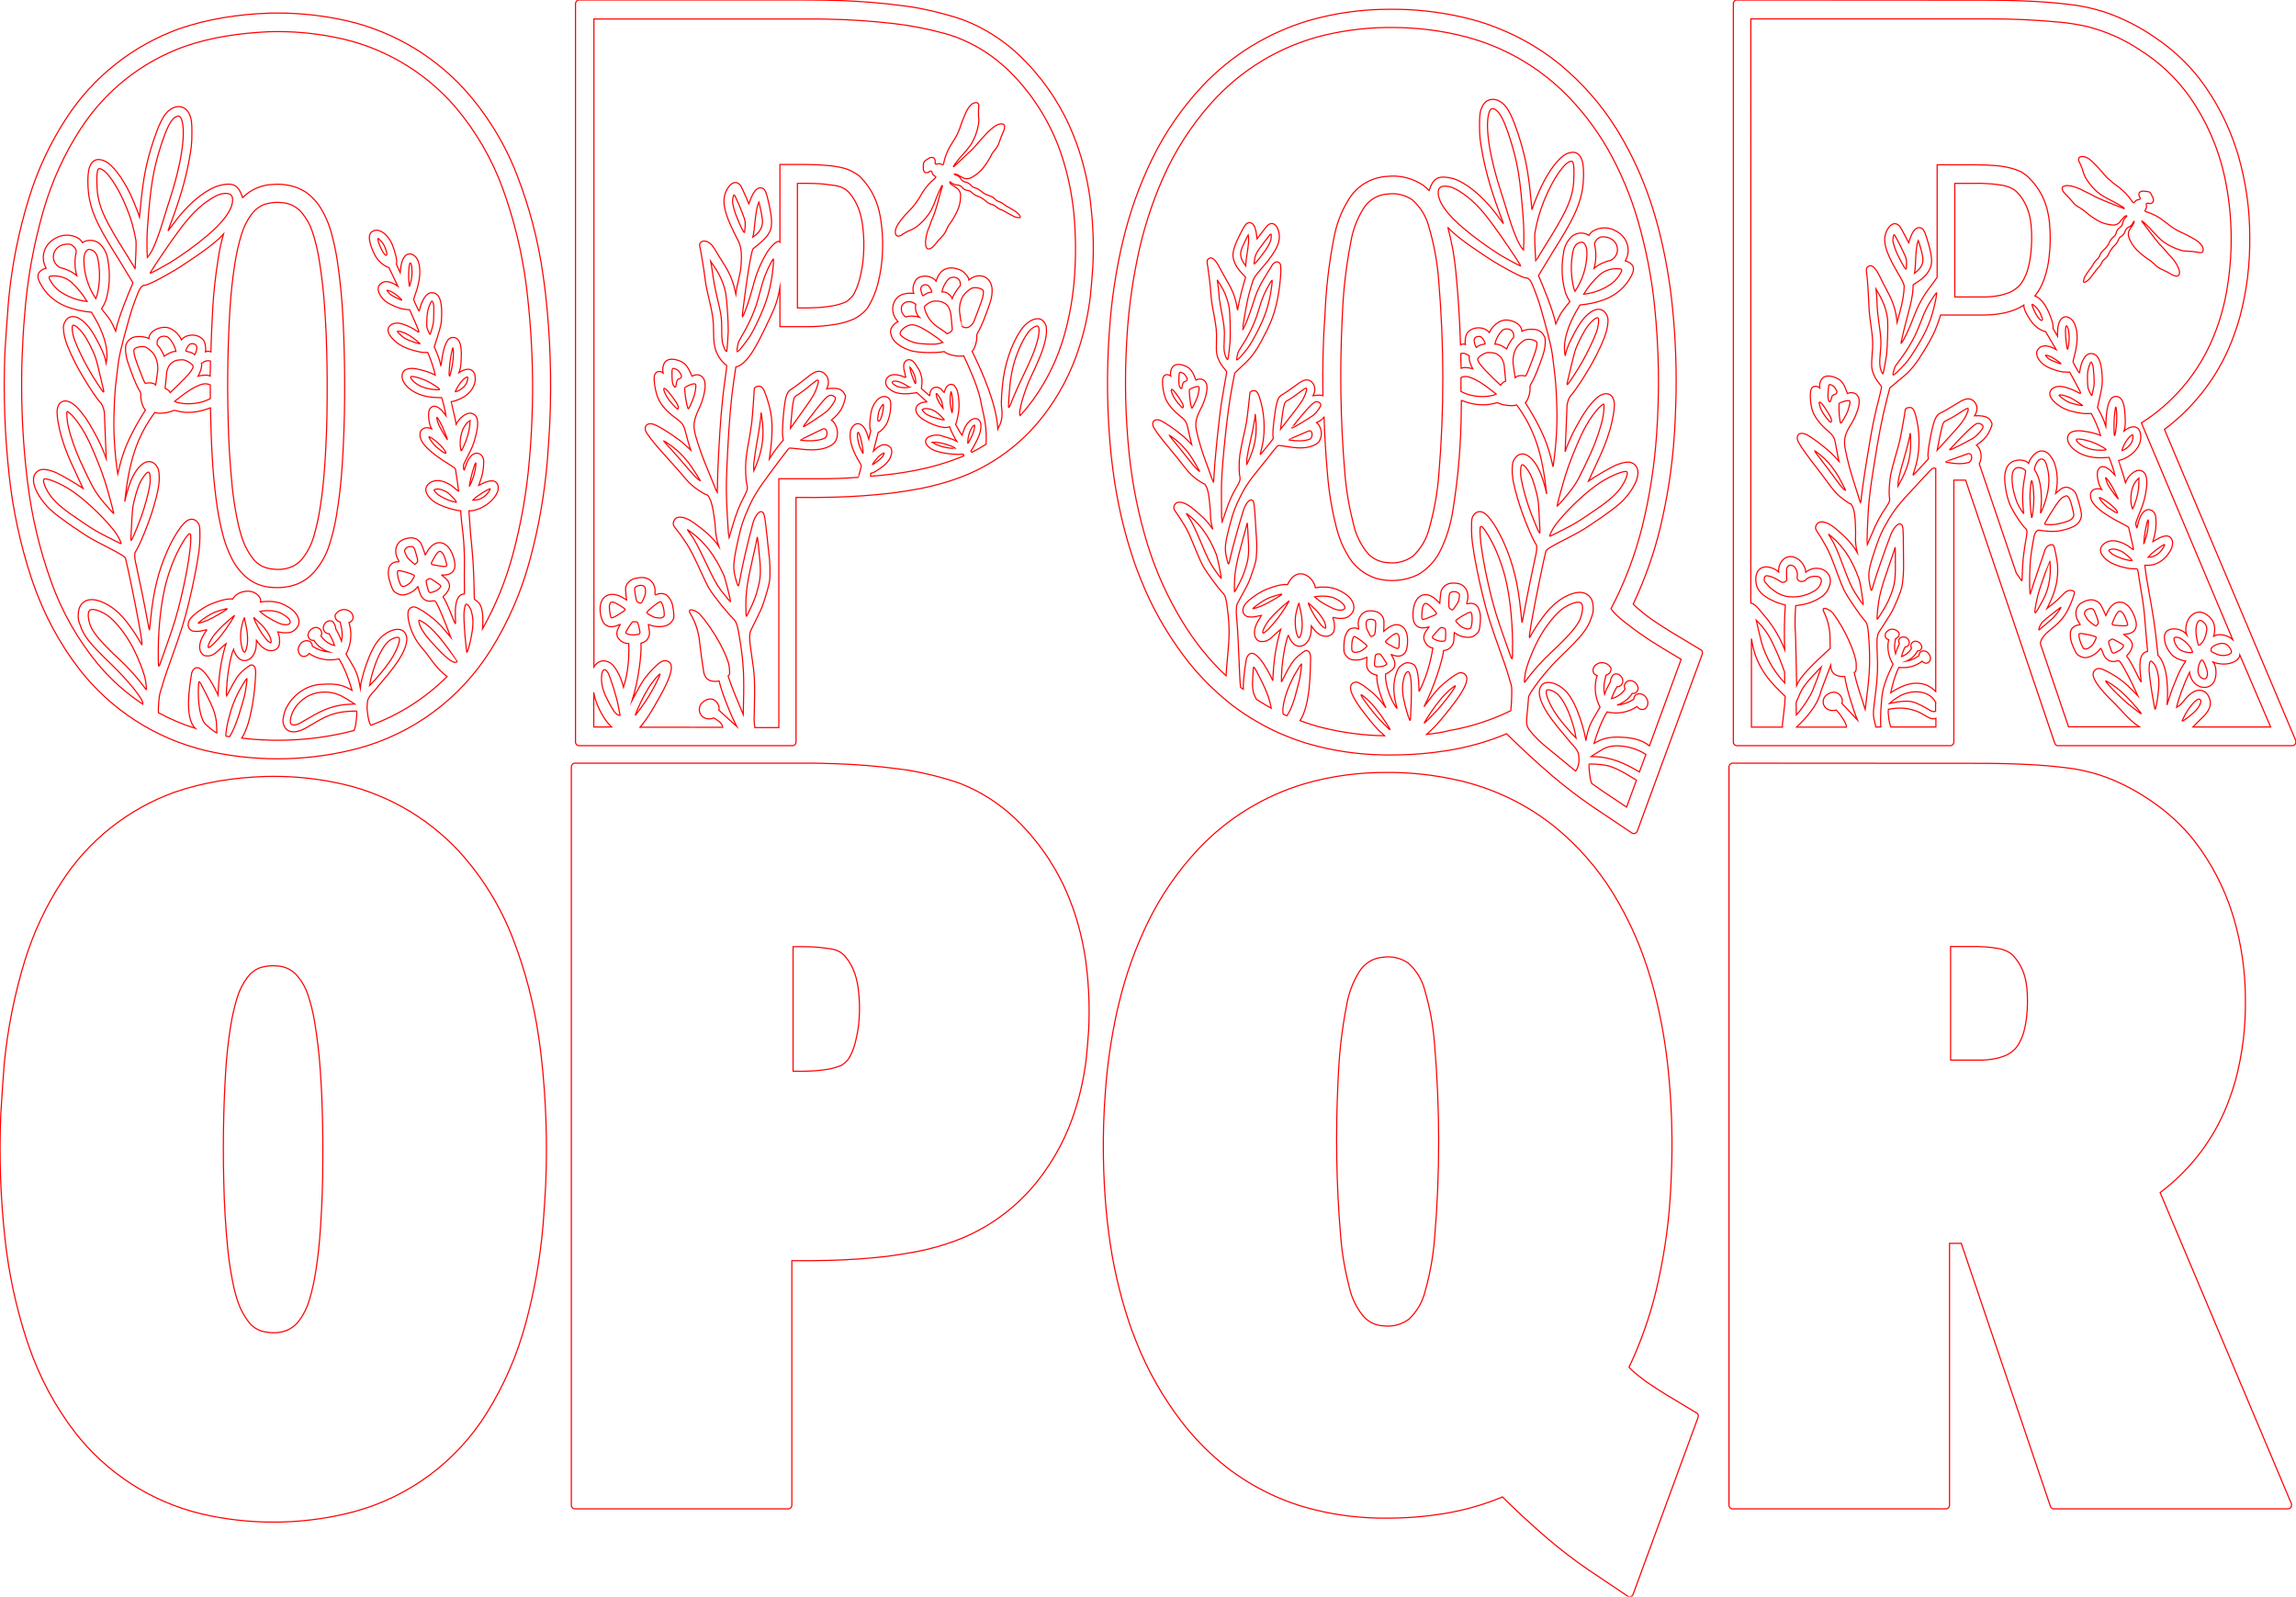 <?xml version="1.0" encoding="utf-8"?>
<!-- Generator: Adobe Illustrator 26.5.2, SVG Export Plug-In . SVG Version: 6.00 Build 0)  -->
<svg version="1.1" id="Layer_1" xmlns="http://www.w3.org/2000/svg" xmlns:xlink="http://www.w3.org/1999/xlink" x="0px" y="0px"
	 width="1483.7px" height="1031.8px" viewBox="0 0 1483.7 1031.8" style="enable-background:new 0 0 1483.7 1031.8;"
	 xml:space="preserve">
<style type="text/css">
	.st0{fill:none;stroke:#FF0000;stroke-width:0.75;stroke-miterlimit:11.339;}
	.st1{fill:none;stroke:#FF0000;stroke-width:0.75;}
	.st2{fill:none;stroke:#FF0000;stroke-width:0.75;stroke-miterlimit:9.638;}
</style>
<path class="st0" d="M160.6,854.2c1.6,2.1,3.7,3.9,6.1,5.1c3,1.4,6.1,1.8,9.6,2c3.6,0.1,7.2-0.6,10.5-2.2c2.5-1.4,4.7-3.2,6.4-5.5
	c3-4,5.3-8.6,6.7-13.4c1.9-6.4,3.3-12.9,4.3-19.6c1.4-9,2.3-18,2.9-27.1c1-14.6,1.5-29.2,1.5-43.9c0.1-13.2-0.1-26.5-0.6-39.7
	l-0.4-8.1c-0.2-3.3-0.4-6.4-0.6-9.7c-0.7-10.8-2-21.7-3.8-32.4c-1-5.8-2.4-11.5-4.3-17.1c-1.4-4.2-3.6-8.1-6.4-11.5
	c-3.1-3.9-7.7-6.4-12.7-6.8c-4-0.5-8-0.1-11.8,1.1c-3.3,1.3-6.1,3.5-8.2,6.3c-2.8,3.8-5,8.1-6.4,12.6c-2,6.5-3.5,13.1-4.5,19.8
	c-1.5,9.6-2.5,19.2-3.1,28.9c-1.4,23.4-1.8,46.9-1.2,70.3c0.3,15,1.2,30,2.7,45c0.7,6.6,1.7,13.2,3,19.7c0.9,4.9,2.2,9.7,3.8,14.4
	C155.7,846.6,157.9,850.6,160.6,854.2z M171.2,501.8c-20,0.7-39.7,3.7-58.5,10.2c-29.9,10.8-55.5,31.1-72.7,57.7
	c-10.3,15.8-18.3,32.9-23.9,50.9C9.4,642.5,4.9,665,2.7,687.8C2,696.2,1,712.1,0.5,720.3c-1.1,27-0.2,54,2.8,80.9
	c2.4,21.9,7.1,43.6,13.9,64.6c0.3,0.9,0.9,2.8,1.3,3.8c7,20.4,17.2,39.6,30.4,56.6c0.7,0.9,2.2,2.8,3,3.7
	c21.6,25.8,51.5,43.4,84.5,49.8c30.6,6.1,62.3,5.2,92.5-2.8c35.5-9.6,66-32.3,85.5-63.5c11.4-18.2,20-38.1,25.5-58.9
	c5.6-20.8,9.3-42.1,11.1-63.6c0.5-6.2,1.3-18.6,1.6-24.6c1.2-27.8,0.3-55.7-2.8-83.3c-0.4-3.1-1.1-9.2-1.6-12.1
	c-3.1-22-8.7-43.5-16.7-64.2c-7.9-20.6-19.6-39.6-34.4-56c-21.5-23.3-49.8-39.1-81-45.1C201.3,502.6,186.3,501.4,171.2,501.8z"/>
<path class="st0" d="M548.7,683.8c1.8-3.2,3.1-6.6,4-10.1c1.3-5.1,2.2-10.3,2.5-15.5c0.4-5.9,0.3-11.7-0.4-17.6
	c-0.3-3-0.8-5.9-1.6-8.8c-1.4-5.3-4-10.3-7.6-14.4c-2.3-2.2-4.6-3.5-8.8-4.2c-4.2-0.6-8.5-1.2-12.7-1.3c-3.9-0.1-7.8-0.2-11.6-0.1
	v80.5c4.8,0.1,9.6,0,14.4-0.3c3.4-0.3,6.9-0.7,10.2-1.4c2.2-0.5,4.4-1.2,6.6-2.1C545.3,687.6,547.8,685.3,548.7,683.8z M371.4,493.2
	c-1.2,0-2.2,1.2-2.2,2.4v477.2c0,1.3,1.1,2.3,2.3,2.3h138c1.3-0.1,2.2-1.1,2.2-2.4v-158c8.2,0.1,16.4,0,24.5-0.2
	c12.4-0.3,24.8-1.2,37.1-2.6c4.8-0.6,14.3-2.1,19-3c8.5-1.7,16.9-4,25-7c21-7.8,39.4-21.2,53.3-38.8c10.9-13.8,19.2-29.6,24.4-46.4
	c3.3-10.5,5.6-21.2,6.9-32.1c0.3-2.5,1.5-16,1.6-18.9c0.7-13.9,0.2-27.8-1.5-41.6c-0.1-1-0.4-3-0.5-4c-1.7-11.7-4.5-23.1-8.5-34.2
	c-1-2.7-3.1-8.1-4.3-10.7c-7.9-17.6-19.2-33.5-33.2-46.7c-10.1-9.5-21.9-17-34.8-22.1c-6.9-2.6-25.5-8-40.9-9.6
	c-12.7-1.7-25.5-2.7-38.4-3.2c-7.8-0.3-15.7-0.5-23.5-0.4L371.4,493.2z"/>
<path class="st1" d="M893.9,856.8c5.9,0.8,11.9-0.8,16.6-4.3c5-4.8,8.6-10.8,10.3-17.5c3.3-11.6,5.4-23.4,6.3-35.4
	c3.5-41.6,3.4-83.5-0.1-125.1c-0.9-11.8-3-23.5-6.4-34.9c-1.7-6.7-5.5-12.7-10.7-17.3c-4.6-3.1-10.3-4.5-15.8-3.7
	c-6.7,0.3-12.7,4.1-16,9.8c-4,6.6-6.7,13.8-7.9,21.3c-3.1,15.8-4.9,31.9-5.5,48c-1.7,33.9-1.2,67.9,1.7,101.7
	c0.9,11.1,2.8,22,5.6,32.8c1.5,6.5,4.4,12.6,8.6,17.9C883.8,854.1,888.6,856.6,893.9,856.8z M1052.7,883.6
	c7.5-15.9,13.4-32.5,17.5-49.5c4.6-19.4,7.7-39.1,9-58.9c0.5-6.1,0.9-17.4,1.1-23.3c0.5-19.6-0.2-39.2-2.1-58.7
	c-1.7-17.6-4.7-35-9.1-52.1c-0.7-2.8-1.5-5.5-2.3-8.3c-0.7-2.5-2.2-7.3-3.1-9.8c-5.1-15.2-11.8-29.8-20-43.5l-2.2-3.6l0,0
	c-9.6-15.3-21.7-29-35.6-40.6l-3-2.4c-17.1-13.3-36.8-22.8-57.9-28l-2.6-0.6c-15.2-3.5-30.7-5.2-46.2-5.1c-18-0.1-35.9,2.3-53.2,7.3
	c-26.2,7.8-50,22.4-68.7,42.3c-13.2,14.1-24.3,30.2-32.7,47.6c-8.1,16.7-14.3,34.2-18.6,52.3l-1.1,4.6c-3.8,17.3-6.4,34.8-7.6,52.4
	c-2.1,27.5-1.7,55,1.1,82.4c0.3,2.2,0.8,6.7,1.1,8.9c2.5,19.4,6.8,38.6,13,57.2c1.1,3.5,3.6,10,4.9,13.2c7.1,18,16.7,34.9,28.4,50.4
	c8.7,11.5,18.9,21.8,30.2,30.7c16.7,12.8,35.8,22.1,56.2,27.1c15.6,3.9,31.7,5.7,47.8,5.5c12,0,24.1-1,36-2.9
	c13-2.1,25.7-5.7,37.9-10.8c9.5,9.4,19.3,18.5,29.5,27.2c8.4,7.1,17.1,13.8,26.2,20l25.2,16.9c0.3,0.3,1.1,0.5,2,0.3
	c1.1-0.3,1.4-1.3,1.5-1.4l42-114.4c0.2-0.5,0.2-1,0.1-1.5c-0.1-0.5-0.4-1-1.1-1.4l-19.3-11.6c-4.2-2.6-8.4-5.3-12.5-8.1
	C1061.9,891.6,1055,886.3,1052.7,883.6z"/>
<path class="st2" d="M1260.7,685.1h17.5c3.6,0.1,7.2-0.2,10.8-0.9c2.3-0.4,4.5-1.1,6.6-1.9c2.1-0.9,4-2.1,5.7-3.6
	c1.6-1.5,2.9-3.3,3.9-5.3c1.3-2.5,2.3-5.1,2.9-7.7c0.7-2.7,1.2-5.5,1.5-8.3c0.7-6.3,0.8-12.6,0.2-18.9c-0.3-2.5-0.7-5.1-1.4-7.5
	c-0.8-2.9-2-5.7-3.6-8.3c-1.3-2.1-2.8-4.1-4.6-5.8c-2.2-2.3-7.3-3.8-9.2-4c-2.4-0.4-4.8-0.7-7.2-0.9c-3.2-0.2-6.3-0.4-9.5-0.3h-13.8
	V685.1z M1119.4,493.2c-1,0-1.9,1-2.1,2c0,0.1,0,0.3,0,0.4v477.2c0,1.3,1.1,2.3,2.3,2.3h138c1.3-0.1,2.2-1.1,2.2-2.4V803.5h7.6
	l57.6,170c0.1,0.3,0.4,0.7,0.5,0.9c0.4,0.4,0.9,0.7,1.5,0.7l151.6,0c0.3,0,0.8-0.2,1-0.3c1.8-1.1,1.1-2.9,1.1-3.1l-84.8-201
	c20.7-15.5,36.4-36.8,45-61.1c1.2-3.2,2.9-8.5,3.8-11.8c4.4-16.7,6.5-33.8,6.3-51c0.1-18-2.4-35.8-7.4-53.1c-0.2-0.8-0.8-2.4-1-3.2
	c-5.3-16.8-13.5-32.6-24.2-46.6c-7.9-10.1-17.3-18.8-27.9-26c-10.3-7.2-21.6-13-33.5-17c-7.5-2.4-15.3-4.1-23.2-4.9
	c-2.7-0.3-8-0.9-10.6-1.1c-3.9-0.3-7.8-0.6-11.7-0.8c-11.3-0.6-22.6-0.8-34-0.8L1119.4,493.2z"/>
<path class="st0" d="M163.4,360.9c1.6,2.1,3.7,3.9,6.1,5.1c3,1.4,6.1,1.8,9.6,2c3.6,0.1,7.2-0.6,10.5-2.2c2.5-1.4,4.7-3.2,6.4-5.5
	c3-4,5.3-8.6,6.7-13.4c1.9-6.4,3.3-12.9,4.3-19.6c1.4-9,2.3-18,2.9-27.1c1-14.6,1.5-29.2,1.5-43.9c0.1-13.2-0.1-26.5-0.6-39.7
	l-0.4-8.1c-0.2-3.3-0.4-6.4-0.6-9.7c-0.7-10.8-2-21.7-3.8-32.4c-1-5.8-2.4-11.5-4.3-17.1c-1.4-4.2-3.6-8.1-6.4-11.5
	c-3.1-3.9-7.7-6.4-12.7-6.8c-4-0.5-8-0.1-11.8,1.1c-3.3,1.3-6.1,3.5-8.2,6.3c-2.8,3.8-5,8.1-6.4,12.6c-2,6.5-3.5,13.1-4.5,19.8
	c-1.5,9.6-2.5,19.2-3.1,28.9c-1.4,23.4-1.8,46.9-1.2,70.3c0.3,15,1.2,30,2.7,45c0.7,6.6,1.7,13.2,3,19.7c0.9,4.9,2.2,9.7,3.8,14.4
	C158.5,353.4,160.6,357.4,163.4,360.9z M174,8.5c-20,0.7-39.7,3.7-58.5,10.2C85.6,29.6,60.1,49.8,42.8,76.5
	c-10.3,15.8-18.3,32.9-23.9,50.9c-6.8,21.9-11.3,44.3-13.4,67.1c-0.7,8.4-1.8,24.3-2.3,32.5c-1.1,27-0.2,54,2.8,80.9
	c2.4,21.9,7.1,43.6,13.9,64.6c0.3,0.9,0.9,2.8,1.3,3.8c7,20.4,17.2,39.6,30.4,56.6c0.7,0.9,2.2,2.8,3,3.7
	c21.6,25.8,51.5,43.4,84.5,49.8c30.6,6.1,62.3,5.2,92.5-2.8c35.5-9.6,66-32.3,85.5-63.5c11.4-18.2,20-38.1,25.5-58.9
	c5.6-20.8,9.3-42.1,11.1-63.6c0.5-6.2,1.3-18.6,1.6-24.6c1.2-27.8,0.3-55.7-2.8-83.3c-0.4-3.1-1.1-9.2-1.6-12.1
	c-3.1-22-8.7-43.5-16.7-64.2c-7.9-20.6-19.6-39.6-34.4-56c-21.5-23.3-49.8-39.1-81-45.1C204.1,9.4,189,8.1,174,8.5z M290.6,323.5
	c-3.6-1.3-7.1-3.2-8.7-4.9c-0.8-0.8-1.4-1.7-1.4-1.8c0-0.4,1.3-0.8,2.6-0.8c1.5,0,4.5,1.2,6.1,2.3c1.4,1,5.2,4.9,5.6,5.8
	c0.3,0.5,0.2,0.6-0.9,0.3C293.2,324.3,291.7,323.9,290.6,323.5z M306.3,322.5c1.9-2,9.3-6.6,10.4-6.6c0.4,0-0.6,1.8-2.1,3.4
	c-2.1,2.4-5.3,3.9-7.8,3.9l-1.2,0L306.3,322.5z M303.5,312.9c0.6-4.1,2.9-12.3,3.8-13.6c0.7-1.1-0.1,4.8-1.2,8.3
	c-0.5,1.8-2.6,6.9-2.7,6.9C303.3,314.5,303.4,313.8,303.5,312.9z M282.5,289.3c-2.3-1.9-4.5-5-5.1-6.3c-0.5-1-0.3-1,1.7,0.2
	c3.4,2.2,7.5,6.2,8.8,8.8c0.4,0.8,0.3,1.5-1.4,0.3C285.5,291.6,283.7,290.3,282.5,289.3z M297.5,288.9c-0.5-3.7,0.3-8.6,1.9-12
	c0.8-1.7,2.4-3.8,3.5-4.5l0.9-0.6l-0.2,2.6c-0.4,4.5-1.7,9.3-4.1,14.3c-0.7,1.6-1.4,2.8-1.5,2.7S297.7,290.2,297.5,288.9z
	 M283.7,274.9c-0.9-2-1.6-4.6-1.4-5.2c0.1-0.4,2,2.6,3.4,5.7c1.1,2.4,3.5,8.2,3.4,8.7C289.2,284.5,284.5,276.8,283.7,274.9z
	 M294.8,251.8c1.5-3.1,4-6.4,5.9-7.6c1.6-1,1.8-0.8,1.4,1.4c-0.4,1.9-0.9,2.8-2.2,4.2c-1.5,1.6-3.6,2.9-5.6,3.4
	C294.1,253.3,294.4,252.6,294.8,251.8z M278.6,251.5c-3.1-0.5-5.1-1.1-7.5-2.3c-3.4-1.7-6.6-5.1-5.5-5.8c0.8-0.5,5.4,0.7,9.4,2.4
	c3.5,1.5,9.1,5.2,9.1,5.9C284.1,252,281.1,251.9,278.6,251.5z M290.5,236.9c0.4-4.5,0.9-7.7,1.9-11.5c0.4-1.5,0.6,0,0.6,3.4
	c-0.1,3.9-0.6,7.4-1.7,12c-0.6,2.3-0.7,2.6-0.9,2.1C290.1,242.5,290.2,240.5,290.5,236.9z M267.8,221.2c-3.4-1.1-5.4-2-7-3.1
	c-1.5-1.1-4-3.5-4-3.8c0-0.9,4.2,0.4,7.3,2.2c1.4,0.8,6.2,4.4,7.2,5.4C271.6,222.3,270.8,222.2,267.8,221.2z M276.5,213.4
	c-0.8-2-0.8-2.2-0.7-6c0-2.2,0.3-4.8,0.5-5.9c0.6-3.1,2.3-7.1,3-7c0.1,0,0.4,0.7,0.7,1.6c0.4,1.3,0.4,2.6,0.3,7.2
	c-0.1,5.3-0.2,5.7-1.1,8.9c-1.3,4.3-1.2,4.2-1.5,3.7C277.4,215.6,277,214.5,276.5,213.4z M255.4,192.1c-2.4-1.2-3.3-1.9-4.2-2.9
	c-0.6-0.7-1.1-1.4-1.1-1.5c0-0.4,2,0.3,3.7,1.3c1.5,0.8,5.4,4,5.8,4.8C259.8,194.3,258.7,193.8,255.4,192.1z M264.1,180.3
	c-0.2-5.3,0.3-10.4,1-10.4c0.9,0,1.5,5.1,1,8.7c-0.4,3.1-1.3,6.7-1.6,6.4C264.5,184.9,264.3,182.8,264.1,180.3z M248.3,164
	c-1.1-1.2-2.6-4.3-3.6-7.2c-1-3.3-0.8-3.5,1.4-1.1c1.7,1.7,2.5,3.3,3.5,6.5c0.5,1.7,0.6,2.2,0.3,2.5
	C249.5,165.2,249.4,165.2,248.3,164z M302.8,418.8c1.1-3.4,2.5-10.8,2.7-13.8c0.3-4,0-6.9-0.9-9.9c-0.8-2.9-3-5.6-3.7-4.4
	c-0.5,0.9-1,3.4-1.1,6.3c-0.1,3.1,0.5,13.2,1.2,19.1c0.3,2.6,0.5,5,0.6,5.3C301.7,422.1,302,421.4,302.8,418.8z M290.8,420.8
	c-4.8-6.7-9.4-12.2-13.3-15.7c-2.7-2.4-6.7-4.7-6.8-4.3c-0.2,4,3.9,9.6,8.9,15c3,3.2,13.4,15.2,15.9,11.6
	C295.5,427.3,291.9,422.3,290.8,420.8z M282.3,381.5c0.8-0.5,1.7-1.3,2.1-1.8c0.6-0.8,0.6-1,0.1-1.5c-0.3-0.3-1.9-1.4-3.5-2.5
	c-2.9-2-3-2-3.9-1.6c-2.1,1-2,0.9-1,5c1,4,1.2,4.2,3.2,3.6C280.2,382.5,281.5,382,282.3,381.5z M263.2,378c0.7-0.4,1.5-1.1,1.9-1.4
	c1.2-1.3,2.8-4.1,2.7-4.6c-0.3-0.9-9.3-3.6-10.6-3.2c-0.7,0.2-0.4,3.9,0.7,6.7c1.1,3,1.4,3.4,2.3,3.4
	C261.2,379.1,261.7,378.9,263.2,378z M288.7,365.1c0-0.4-0.5-2.1-1-3.8c-0.8-2.5-1.2-3.2-2-4.1c-1.1-1.2-1.7-1.2-3.1,0.1
	c-0.9,0.9-4.1,6.5-3.9,7c0.2,0.5,1.2,0.8,4.5,1.3C287.8,366.4,288.7,366.3,288.7,365.1z M269.1,363.9c1.1-1,1.1-1.7-0.3-6.2
	c-1.1-3.9-1.5-4.5-3.3-4.5c-1.8,0-3.3,0.8-3.8,1.9c-0.4,0.8-0.4,1.1,0.3,2.7c0.4,1,1.1,2.3,1.6,2.9c0.9,1.1,4.2,4,4.5,4
	C268.2,364.8,268.6,364.4,269.1,363.9z M132,467.1c-3.4-5.1-4.1-16.2-3.8-22.2c0.3-6.1-0.1-6.3,4.6,2.8c4.6,8.9,6,12.5,6.9,17.8
	c0.3,1.8,0.4,8.1,0.4,8.2C139.1,473.4,133.1,468.7,132,467.1z M148.3,462.7c0.9-4.4,3.3-10.7,6.2-16.2c1.4-2.6,4.8-8.1,5-8.1
	c0.4,0-0.8,8.7-1.6,11.7c-1.6,5.6-5.3,19.7-9.6,26l-2.3-0.4C145.6,474.8,147,466.4,148.3,462.7z M157.3,420.9
	c-1.5-2.3-2.3-9.2-1.5-14.1c0.5-3.1,2.2-8.8,2.2-7.4c0,0.5,0.3,2.1,0.7,3.7c1.7,6.8,1.7,13.5,0.1,17.3
	C158.3,421.7,158,421.8,157.3,420.9z M134.5,417.8c0-1.1,1.6-4.3,3.4-6.8c2.2-3,5.5-6.3,9.5-9.8c1.9-1.6,3.7-3.1,4-3.4
	c0.7-0.6-2.4,4.4-5.1,8.3c-3.2,4.6-7.7,9.8-10.1,11.6C134.7,418.7,134.5,418.8,134.5,417.8z M174.1,415c-2.3-1.2-7.5-9.1-9.9-15
	c-0.3-0.9-0.6-1.5,0.8,0c3.9,3.6,5,4.6,6.4,6.6c2.2,3,3,4.4,3.5,6.2c0.4,1.4,0.4,2.6,0,2.6C174.9,415.4,174.5,415.2,174.1,415z
	 M182.6,403.5c-2.7-0.5-9.9-4.4-13-7l-1.6-1.4c2.3-0.5,7.1-0.7,9.5-0.1c2.5,0.4,4,1.1,6.5,2.7C189.3,401.1,188.5,404.7,182.6,403.5z
	 M129.8,401.2c2.5-2,6.1-4.3,8.4-5.3c2.2-0.9,8.1-2.7,8.6-2.5c0.7,0.2-8.9,5.8-12.8,7.5c-1.4,0.6-5.3,1.9-5.8,1.9
	C127.8,402.8,128.9,401.9,129.8,401.2z M188,467.8c-0.5-0.8-0.6-1.7-0.1-3.9c1.1-5,4.2-9.4,9.1-12.8c6.6-4.6,16.1-5.1,23.7-1.3
	c1.6,0.8,3.9,2.2,6.5,3.9l2,1.3l-2.8,0.1c-9.6,0.4-16.6,2.8-26.9,9c-5.2,3.1-6.5,3.8-8.2,4.3C189.9,468.7,188.4,468.4,188,467.8z
	 M240.9,434.3c2.4-8.3,6.5-17.3,11-20.5c1.9-1.3,4.2-2.1,5.4-1.9c1.9,0.4,0.4,5.7-3.6,12.7c-3.7,6.2-11.2,14.9-14.9,18.5
	C239.1,441.2,240,437,240.9,434.3z M106.7,251l0.4-4c0.2-2.2,0.5-4.7,0.5-5.5c0.1-1.9,1.1-4.6,2.3-6c0.5-0.6,1.6-1.5,2.4-1.9
	c1.2-0.7,1.8-0.8,3.9-1c2.2-0.2,2.6-0.1,4.3,0.6c1.9,0.8,4.3,2.7,4.3,3.5c0.1,1.8-2.8,5.4-9.8,12.2l-5,4.8
	C109.4,252.5,107.7,251.3,106.7,251z M94,247.7c-0.4,0.1-1.1-1.4-4.4-10.1c-2.4-6.3-3.1-8.7-3.1-11.1c0-2.3,5.8-2.9,7.3-2.3
	c2,0.8,4.8,3.3,6,5.3c1.9,3.2,2.6,7.9,1.9,11.6c-0.2,1.1-0.7,5.7-1.1,7.7C99.2,247,95,247.4,94,247.7z M106.1,230.2
	c-0.7-1.9-2.7-5.6-3.9-6.7c-0.7-0.6-0.7-0.9-0.7-2c0.1-3.1,2.7-4.9,6.1-4c2.3,0.6,5.5,6.1,6.1,9.6
	C111.3,226.9,107.8,229,106.1,230.2z M120.1,227c-0.4-0.3,1.3-3.5,2.2-4.2c0.7-0.6,1.1-0.7,2.1-0.7c1.7,0.1,2.7,1,2.8,2.5
	c0.1,1.2-1,4.6-1.5,4.7C124.4,227.5,120.2,227.1,120.1,227z M93.5,444.4c-4.8-6.5-10-12.3-16.4-18.3c-10.8-10-16.8-17-18.5-21.3
	c-1.9-5-2.1-9.4-0.5-10.5c1.7-1.2,6.4,0.2,11,3.2c5,3.2,12.3,12.4,16.7,20.9c3.9,7.5,7.4,16.7,8.2,21.2c0.5,2.8,0.8,6.2,0.6,6.2
	C94.5,445.8,94,445.2,93.5,444.4z M102.3,426.8c-0.4-17.4,1.4-36,4.8-49.4c1.1-4.2,3.2-10.7,5-14.9c2.9-7.2,7.4-15,9.9-17.4
	c0.4-0.3,1.1-0.2,1.2,0.5c0.7,5.5-1.9,22.7-6.2,40.7c-2.7,11.3-4.7,17.7-9.7,31.8c-1.6,4.4-3.2,8.9-3.6,10.2c-0.4,1.2-0.9,2.3-1,2.3
	C102.4,430.5,102.3,428.8,102.3,426.8z M69.2,346.9c-6.5-3.3-8.6-4.5-15.4-9.1c-12.6-8.4-17.3-12.3-21.1-17.3
	c-3.1-4.2-5.4-9.7-4.3-10.8c1.2-1.2,10.4,2.5,17.3,7c8.2,5.4,19.1,15.4,26.7,24.6c4.7,5.6,5.8,9.5,5.9,9.8c0.1,0.4-0.2,0.3-1.8-0.5
	C75.3,350,72.1,348.4,69.2,346.9z M84.6,347.2c0.1-1.2,0.3-5.5,0.5-9.6c0.2-4.1,0.5-8.4,0.7-9.7c0.9-5.2,3.1-12.9,4.9-16.4
	c1.8-3.6,4.4-6.7,5.4-6.4c1,0.4,1.3,5.1,0.6,9c-0.8,4.7-3,12.9-5.1,18.9c-2.5,7-6.4,16.3-6.8,16.3C84.6,349.3,84.5,348.5,84.6,347.2
	z M64.7,321.8c-3.9-5.1-5.7-8.4-12.9-24c-3.3-7.2-6.4-16.3-7.8-22.7c-0.7-3-1.1-9.2-0.6-9.2c0.6,0,2.9,2.1,4.5,4
	c5.1,6.3,8.4,12,13.1,23.2c4.1,9.7,6.2,15.6,8.6,23.9c1.5,5.1,3.9,14.3,3.9,14.9C73.5,332.2,67.4,325.3,64.7,321.8z M97.5,175.6
	c2.6-4.4,12.2-18.5,17.5-25.7c8.1-11,13.9-16.8,21.9-21.8c3.4-2.1,6-3,8.5-3.1c3.7-0.1,5.1,1.3,4.9,4.8c-0.4,6-5.9,13.6-16.3,22.4
	c-7.3,6.2-16.5,12.8-23.9,17.4c-3.5,2.1-12.5,7-13,7C97,176.6,97.1,176.2,97.5,175.6z M86.2,171.8c-0.6-1.1-2.9-4.8-5-8.2
	c-12.5-19.9-16.2-27.6-17.9-36.8c-0.8-4.5-1-13.7-0.3-16.2c0.4-1.5,0.5-1.5,1.3-1.6c4,0,11.9,11.3,17.6,25.5
	c2.8,6.9,4.6,13.2,5.9,20.7c0.4,2.5-0.2,12.8-0.3,14.8c-0.1,2-0.2,3.7-0.2,3.7C87.4,173.8,86.9,172.9,86.2,171.8z M95.4,145.8
	c1.9-25.7,3.6-35.9,8.4-51.1c3.8-11.9,6.7-17.6,9.8-19.2c2-1,3.1-0.5,3.9,2.2c2.7,8.8-0.4,28.9-8,51.9c-3.3,9.6-8.5,30.7-14.3,36.8
	C94.8,161.1,94.9,150.9,95.4,145.8z M62.7,190.9c-0.2,0.7-0.5,1.4-0.8,2.1c-5-7.5-7.7-16.3-7.7-25.2c0-2.5,0.8-5.8,2.9-6.6
	c5.2,0,6.1,5.3,6.4,7.5C64.8,176.1,64.5,183.7,62.7,190.9z M32.6,178.5c4.7-0.7,9.6,0.6,13.2,3.6c4.1,3.7,7.6,8,10.5,12.7
	c-5.9-0.6-11.5-2.6-16.4-5.7c-3.4-2.1-6-5.1-7.8-8.6C31.6,179.8,31.5,178.6,32.6,178.5z M44.5,157.8c2-0.1,5.3,3,4.7,5.2
	c-1.1,5-1,10.1,0.4,15.1c-3.1-2.6-6.9-4.3-10.8-5.2c-3.5-1.7-5.2-5.8-3.9-9.4C36.8,158.3,41.9,157.6,44.5,157.8z M66.7,251.1
	c-0.3-1.2-1.3-5.6-2.3-9.7c-0.9-4.1-2.1-8.6-2.5-9.8c-1.8-5.2-5.6-12.6-8.1-15.9c-2.5-3.4-5.8-6.1-6.7-5.5c-0.9,0.5-0.4,5.4,1,9.3
	c1.7,4.6,5.5,12.7,8.8,18.5c3.8,6.7,9.6,15.5,10,15.4C67.2,253.3,67.1,252.5,66.7,251.1z M135.9,257.6c-9.4,5-20.5,3.3-23.1,1.8
	l4-3.1c4.3-3.4,8.4-6,12-7.4c2.8-1.1,4.9-1.1,7.1-0.2C135.9,251.7,135.9,254.7,135.9,257.6z M136,233.3c-1.5-0.4-3-0.2-4.5,0.7
	l-1.3,0.8c0.6,2.4-1.1,6.4-2.2,8.3c2.2-0.6,5.8-1.1,7.8-0.1C135.9,239.7,136,236.5,136,233.3z M156.8,127.7
	c5.2-5.2,12.2-8.3,19.6-8.5c5.6-0.5,11.2,0.4,16.4,2.4c1.6,0.7,3.2,1.6,4.7,2.5c4.5,3.2,8.2,7.3,10.8,12.2c2.6,4.5,4.5,9.3,5.9,14.4
	c1.6,5.9,2.9,12,3.8,18c1.9,12.7,3.1,25.5,3.7,38.3v0.1l0,0l0.4,9c0.5,13.5,0.7,26.9,0.6,40.4c-0.1,14.9-0.6,29.8-1.6,44.7
	c-0.7,10.8-1.9,21.5-3.7,32.1c-1.1,6.7-2.7,13.2-4.8,19.6c-2,6-5.2,11.6-9.3,16.4c-3,3.5-6.7,6.2-10.9,8c-5.3,2.1-11.1,2.8-16.7,2.3
	c-6.1-0.3-11.9-2.6-16.5-6.5c-3.9-3.4-7.1-7.5-9.4-12.1c-2.6-5.1-4.6-10.6-6-16.2c-1.9-7.5-3.3-15-4.2-22.7
	c-1.2-9.2-2-18.4-2.5-27.6c-0.6-10.3-0.9-20.6-1.1-30.9c-4.5,1.5-12.2,4.5-21.9,1.9c-1.7-0.4-1.8-0.4-2.7,0.1c-2.9,1.2-8.6,2-11.4,1
	c-11.6,15.8-16.6,31.5-19.4,57.6c0.8-3.9,2.3-8.9,3.5-12.2c4.6-12.2,12.2-17.2,16.9-11.1c1.4,1.8,1.9,3.7,1.9,7.8
	c0,4.7-0.9,9.7-3.7,19.1c-2.9,10-9.2,25.3-11.9,29.2c-0.6,1.6,0,5.6,0.6,7.7c1.6,7.1,5.8,27.5,7.5,37c0.6,3.5,1.1,5.7,1.2,5.3
	c0.1-0.4,0.4-3.7,0.8-7.4c1.7-17.2,4.8-30.1,10.5-43.1c4.5-10.3,10-18.5,13.5-20.3c3.1-1.6,6.2-0.1,7.4,3.5
	c0.6,1.9,0.5,11.3-0.2,16.2c-1.3,9.6-3.7,21.6-6.5,33.2c-3.1,12.8-5,18.8-12.4,39.4c-3,8.2-4.6,13.5-6.2,19.1
	c-0.8,2.4-1.4,10.6-1.1,13c7.6,4.1,15.5,7.5,23.8,10.1c-7.2-6.8-3.7-27.6-2.3-35.9c4.3-10.9,14.3,8.2,17,14.4
	c0.5-12.2,1.7-22,5.1-33.1c-0.9,0.8-1.1,0.6-3.2,2.7c-3.9,3.8-5.6,4.9-8.2,5.1c-2.2,0.2-3.6-0.5-4.7-2.2c-1.8-3-0.8-7.9,2.6-12.9
	c0.7-1,1.2-1.8,1.1-1.9c0,0-0.9,0.2-2,0.5c-2.7,0.8-6.2,0.9-7.6,0.2c-2.9-1.4-3.3-4.8-0.8-8c2.2-2.9,9-7.6,13.7-9.5
	c3.5-1.4,9.3-3.4,13.5-3c1.5-2.5,4.2-4.6,8.6-5c6-0.6,10.2,3.9,9.3,7c3.2-0.6,10.1-1.1,15.7,1.9c7.3,3.5,10.8,9.2,8.5,13.7
	c-0.7,1.4-2.7,3.2-4.3,3.8c-1.6,0.6-5.2,0.6-7.1,0.1c-0.8-0.2-1.5-0.3-1.6-0.3c0,0,0.2,0.7,0.5,1.6c0.9,2.2,0.9,6.2,0.1,7.8
	c-1.3,2.6-4.5,3.5-7.7,2.3c-1.8-0.7-4-2.5-5.6-4.7l-1.1-1.5c-0.1,3,0.2,9-4.7,12.3c-6.7,3.6-10-5.6-10.1-6.4
	c-0.7,1.5-0.7,1.5-1.7,5.3c-0.9,3.6-1.9,9.9-2.4,14.8c-0.3,2.7-0.7,10-0.5,10.2c0,0,1-1.8,2.2-4.1c1.1-2.3,3.1-5.8,4.4-7.8
	c2.6-4.1,7.7-7.6,8.8-8.2c1-0.5,3.7-0.3,3.5,5c-0.2,8.6-2.3,31.9-9,42.1c24.2,2.9,48.9,1.3,72.6-4.9c1.4-2.6,1.9-12.3,1.8-12.4
	c-0.1-0.4-7.1,0-10.5,0.6c-6.2,1.1-10.9,3.2-18.9,8.1c-5.1,3.1-7.6,4.2-10.3,4.5c-4.4,0.5-7.4-1.8-8-6.2c-0.3-2.3,0.9-7.1,2.4-9.8
	c4.6-8.4,12.9-14,21.8-14.6c11.7-1,15.7,1.2,20.4,3.8c-1.9-6.6-4.9-14.5-8.4-20.3c-6.8,1.6-13.8,0.3-19.4-3.5
	c-1.1,1.8-3.4,2.4-5.1,1.5c-2-1.5-2.5-4.4-1.1-6.7c1.2-2.5,4-3.7,6.4-2.7c1.2,0.5,1.9,1.8,1.9,3.2c3.2,2.1,6.9,3.4,10.8,3.8
	c-4-1.4-7.5-4-9.8-7.6c-2,0.3-3.6-1.1-3.8-3.2c0.2-2.8,2.6-5.1,5.3-5.1c2,0.1,3.6,1.8,3.6,3.9c-0.1,0.6-0.2,1.1-0.5,1.6
	c2.1,3.1,5.2,5.3,8.8,6.2c-0.9-2.7-2.1-5.3-3.6-7.7c-1.9,0.1-3.5-1.4-3.7-3.4c-0.1-2.2,1.4-4.2,3.4-4.8l0.6-0.1c0.1,0,0.1,0,0.2,0
	c1.2-0.1,2.4,0.6,2.8,1.8c0.6,1,1,2.1,1,3.3c1.5,2.6,2.8,5.3,3.8,8.1c0.7-3.4,0.5-6.8-0.4-10l-0.5-2.4c-1.8-0.4-3.2-1.9-3.3-3.9
	c0-0.2,0-0.4,0.1-0.6c0.1-0.2,0.1-0.3,0.2-0.5c2.1-3.1,6.1-4,9-2c1.6,0.9,2.6,2.7,2.3,4.7c-0.3,1.3-1.3,2.3-2.6,2.6
	c1.9,6,1.6,12.6-1,18.6c-0.3,0.6-0.6,1.2-0.9,1.8c5.2,8.9,7.4,11.3,9.2,21.7c0.2-3.6,5.4-24.8,13.3-32.4c4.7-4.5,10.4-6.4,13.9-4.6
	c1.4,0.7,2.6,2.7,2.8,4.6c0.3,2.2,0,8.1-8.5,19.3c-5.1,6.7-7.5,9.1-11.9,14.6c-5.9,6.2-4.7,6.9-5.2,10.5c-0.2,1.7,0.8,10.4,2.4,12.3
	c18.6-6.8,35.4-17.6,49.3-31.5c-7.2-5.2-11.4-13-16-18.2c-8.2-9.3-9.8-20.2-9.2-23.6c0.4-2.1,2.3-3.5,4.4-3.1
	c2.2,0.4,9.7,5.3,13.9,9.3c2.6,2.4,3.7,3.6,6.7,7.2l2.6,3.1l-0.9-2.3c-3-8.2-6.7-17-8.2-19.6c-1-1.8-1.2-1.9-2.8-1.6
	c-2.9,0.4-4.9-0.2-6.6-2.3c-0.8-1-1.1-1.7-1.9-4.1c-0.5-1.6-0.9-2.9-0.9-2.9c0,0-0.4,0.4-0.9,1c-2.1,2.5-6.4,4.5-9.3,4.4
	c-2-0.1-4.4-1.3-5.5-2.7c-1.1-1.4-3-7.2-3.3-9.8c-0.3-2.2,0.1-5,0.8-6.2c1-1.7,3.1-2.8,5.1-2.7c0.5,0,1,0,1-0.1
	c0-0.1-0.3-0.8-0.8-1.7c-2.4-4.2-1.6-9.2,1.8-11.7c1.4-1,4.5-2,6.4-2c2.7-0.1,4.9,1,6.5,3.2c0.3,0.4,1.1,2.4,1.8,4.3l1.2,3.5
	l1.3-2.2c2.1-3.5,4.7-5.5,7.5-5.7c3.8-0.2,7.1,2.8,9.1,8.4c1,2.7,1.5,5.9,1.2,7.4c-0.5,2.9-2.5,4.6-5.6,5c-1,0.1-2.1,0.2-2.5,0.1
	c-0.7-0.1-0.7,0,0.6,0.9c3.1,2.2,4.4,4.7,4,7.1c-0.3,1.5-1.7,3.7-3.1,5c-1.2,1-1.2,1.1-0.5,2c0.8,1,3.2,6.2,5,10.9
	c2.7,6.8,2.6,6.7,2.5,3.1c-0.3-7.8-0.2-16.4,5.8-16.8c-0.3-18.8,0.6-24.5-1-39.6c-0.2-1.8-1.3-9.9-1.4-14.1
	c-3.5-0.1-12.4-2.8-16.3-5.3c-3.4-2.1-5.8-5.1-6.2-7.7c-0.5-3.2,2.6-6.1,6.8-6.5c3.6-0.3,8.4,1.8,12.2,5.2c1.2,1.1,2.2,1.9,2.2,1.7
	c0-0.3-1.9-13.5-2.1-14.4c-0.1-0.4-1.3-1.3-3.6-2.7c-13.4-8.2-19.4-14.3-19.3-19.5c-0.1-4,3.9-5.5,7.5-3.8l-0.4-0.8
	c-1.6-3.3-2.1-9.8-0.9-11.8c2.3-3.7,6.3-2.1,10.6,4.2c-0.3-2.6-1.8-8.6-2.8-11.7l-3.6-0.1c-6.2-0.2-11.6-1.8-15.7-4.6
	c-4-2.7-6.4-6.2-6.3-9.3c0.1-3.3,2.4-5,6.8-4.9c3,0.1,10.4,2,14.6,4.3c-0.7-4.1-3.3-11.3-4.8-14.6l-2.3,0
	c-3.5-0.1-10.4-2.1-14.2-4.1c-4.3-2.3-8.2-6.3-9-9.1c-0.9-3.3,1.8-5.9,6.1-5.8c2.7,0.1,8.4,2.4,11.9,4.9c0.9,0.6,1.7,1.1,1.7,0.9
	c0.2-0.5-0.5-2.2-3.2-8.3l-2.7-6.1l-2.2-0.2c-2.8-0.3-4.3-0.7-7.8-2.2c-3.6-1.6-5.1-2.5-7-4.4c-3-3-4.2-7-2.7-8.9
	c1.1-1.5,4.1-5,12.1,0.5l-5.8-12.1c-2.2-0.5-6.5-3.5-8.5-7.1c-2.4-3.9-4.5-10.3-4.1-13.1c0.3-2.4,2.2-4,4.9-3.9
	c3.6,0.1,7.9,4.3,10,9.6c1,2.5,3.5,9.9,2.5,12.3l2.5,5.5l0.3-2.6c0.6-5.7,2.5-9.1,5.4-9.5c2.3-0.3,5,1.8,6,4.9
	c1.8,5.2,1.2,12.4-1.9,21.1c-0.6,1.6-1.1,3.1-1.1,3.4c0,0.5,3.2,7.5,3.5,7.5c0.1,0,0.3-0.8,0.6-1.7c1-4.3,3.2-8.2,5.4-9.5
	c1.1-0.6,1.5-0.7,2.8-0.6c4.2,0.4,6,5.1,5.8,14.4c-0.1,5.5-0.4,6.7-3,15l-1.8,5.6c1.2,2.8,2.9,6,4.3,12.3c0.1-0.1,0.3-1.5,0.5-3.1
	c0.6-5.2,1.7-9.5,3.1-12.2c1.1-2.1,2.5-3.2,4.3-3.1c2.1,0,5.1,1.2,5.3,9.7c-0.1,3.8,0.1,9.1-1.5,13c4.7-3.1,7.2-2.1,7.9-1.7
	c1.7,0.9,2.5,2.5,2.6,5.1c0.2,3.8-1.5,7.3-4.8,10.4c-2.5,2.2-6.7,4.4-10.8,5c0,0.2,2.7,10.8,3.3,14.6c1.8-3.6,4.4-5.5,5.9-6.3
	c2-1,3.4-1.2,4.9-0.5c3.5,1.6,4,6.4,1.5,15.5c-1.2,4.5-1.9,6.1-5.2,12.6c-2.6,5.1-2.6,5.1-2.4,6.7c0.1,0.9,0.2,1.7,0.3,1.7
	c0.1,0.1,0.5-0.9,0.9-2.1c1.4-4.5,3.4-7.6,5.6-8.5c1.5-0.6,2.2-0.6,3.7,0.1c0.9,0.5,1.4,1,1.9,2.1c0.7,1.3,0.7,1.7,0.6,4.7
	c-0.1,3.6-0.9,7.3-2.3,11.1l-0.9,2.4l2.7-1.3c5-2.4,8.2-2.2,9.5,0.6c1.4,2.8-0.2,7-4.3,10.9c-3.6,3.5-9.9,6.6-14.2,6.2l1,14.1
	c1.7,17.7,2.1,20.8,2.5,43c1.7,1.8,6.6,1.8,5.3,19.2c8.5-15.1,15.1-31.3,19.6-48.1c5.4-20.1,9-40.7,10.7-61.4
	c3.3-37.1,2.6-74.4-1.9-111.3c-2.7-21.8-7.9-43.3-15.4-63.9c-7-19.2-17.4-37-30.6-52.6c-20.2-23.3-47.6-39.2-77.8-45
	c-14-2.8-28.1-4-42.4-3.6c-18.7,0.9-37.2,3.4-54.9,9.6c-27.6,9.9-51.2,28.7-67.1,53.3c-10.6,16.3-18.6,34.1-24,52.8
	c-6.3,22-10.4,44.5-12.1,67.3c-3.1,36.3-2.5,72.9,2,109c2.7,21.7,7.8,43,15.2,63.6c6.9,19.3,17.1,37.2,30.1,53
	c8.4,10.1,18.2,18.8,29.1,26c1-2.8-11.1-16.9-20.4-25.8c-14.1-13.5-18-18.5-20.2-25.6c-2.2-4.5-0.8-10.2-0.2-11.4
	c1.9-4,5.9-5.6,10.9-4.4c6.6,1.6,13.2,6.2,18.9,13.3c2.9,3.6,7,9.6,8.9,13.1c0.8,1.5,1.5,2.6,1.6,2.5c0.2-0.2-0.8-7.1-2-13.4
	c-1.8-10.4-7.6-38.6-8.7-42.5c-0.3-1.1-3.5-3.1-13.1-8c-8.2-4.2-9.6-5-14.8-8.4c-12.4-8.2-19.2-13.3-22.9-17.4
	c-8.3-9.3-10.9-18-6.7-22c2.5-2.4,6-2.3,12.5,0.3c4.3,2,13.1,7.2,17.5,10.2l-4.3-9.3c-5-10.6-7-15.4-9.3-23
	c-2.1-6.8-3.4-14.6-3.1-18.2c0.5-5.1,4.1-7.3,8.6-5.1c3.8,1.8,9.4,8.6,14.2,17.3c1.8,3.3,5.2,8.7,9,19.3c0-0.3-1.1-23.4-1.2-28.5
	c0.2-1.7-0.8-5.3-2-7.2c-3.4-3.4-12.3-17.3-17-26.6c-4.4-8.8-6.2-13.5-7.1-18.2c-0.7-4.1-0.6-6,0.5-8c3.6-6.9,11.9-3.3,18.6,7.9
	c1.8,3.1,7.3,12.7,8.1,18.7c3.1-13.8-8.3-30.7-9.5-32.9c-5.7-0.5-11.3-1.7-16.6-3.8c-6.9-2.8-12.6-7.7-16.1-14.1
	c-2-3.4-4.1-8.3,3.4-10.6c-3.9-6.7-1.4-15.2,5.5-19c4.7-3,10.7-3.1,15.5-0.2c1,0.7,1.8,1.6,2.5,2.7c4-2.6,9.4-1.7,12.3,2
	c2.3,2.7,3.7,5.9,4.1,9.4c1.6,8.7,1.2,17.7-1.4,26.2c-0.7,1.8-1.6,3.5-2.7,5.2c5.8,7.1,6.2,7.9,9.1,14.4c1.8-8.9,8.6-25.2,11.2-31.2
	l-9.4-15.5c-12.2-19.3-16.6-28.3-18.6-38.1c-1.4-6.5-1.5-16.3-0.3-20.4c1.1-3.7,3.7-7.7,10.5-4.5c4.5,2.2,10.6,10,15.7,20.4
	c1.8,3.7,4.5,10.2,5.7,13.7l0.6,1.9l0.6-6c1.8-19.2,3.8-29.3,8.6-43.8c3.2-9.5,5.7-14.7,8.4-17.7c5.1-5.5,11.9-5.1,14.6,0.9
	c1.4,3,1.7,5.2,1.7,12.1c0,7.1-0.3,9.8-2.2,19.8c-2.2,11.3-5.7,23.4-11.2,38c-1.2,3.3-2.2,5.9-2.1,5.7c0.1-0.1,1.4-1.8,2.9-3.8
	c4.2-5.7,6.2-8,10.2-12.1c6.8-6.9,14-11.7,19.8-13.4C150.4,117.7,153.9,119.1,156.8,127.7z M144.4,151.3
	c-5.2,5.9-16.4,13.6-27.1,20.6c-8.8,5.7-21.5,12.4-23.6,12.4c-0.7,0-2.5,0-4.4,4.7c-2.8,7-3.9,10.2-5.2,14.7
	c-1.9,6.8-6.1,20.8-7.5,29.8c-1.1,9.2-2.5,16.7-2.9,33.4c-0.5,11.6,0.4,26.4,2.4,39.5c1.8-6.7,2.9-18,17.9-41.4
	c-1.7-1.6-3.3-6.6-3-9.8c0.1-1.1-0.1-1.5-1.5-3.9c-1.5-2.6-4.2-9.2-6.9-17.2c-1.2-3.6-1.7-7.5-1.4-10.3c0.4-2.6,2.6-5.1,5.2-5.9
	c2.8-0.8,7.7-0.4,9.8,0.9c0.3-4.8,5.8-6.9,9-7.2c6-0.8,10.6,4.7,12.1,8c2-2.8,7.8-4.5,12.5-1.4c1.2,0.9,1.8,1.7,2.3,2.7
	c0.7,1.6,1,4.9,0.7,6.4c1-0.5,2.2-0.4,3.5,0.1c0.2-9.5,0.7-19,1.2-28.6c0.6-10.1,1.7-20.2,3.3-30.2
	C141.5,162.9,142.8,157.1,144.4,151.3z"/>
<path class="st1" d="M896.6,363.6c5.9,0.8,11.9-0.8,16.6-4.3c5-4.8,8.6-10.8,10.3-17.5c3.3-11.6,5.4-23.4,6.3-35.4
	c3.5-41.6,3.4-83.5-0.1-125.1c-0.9-11.8-3-23.5-6.4-34.9c-1.7-6.7-5.5-12.7-10.7-17.3c-4.6-3.1-10.3-4.5-15.8-3.7
	c-6.7,0.3-12.7,4.1-16,9.8c-4,6.6-6.7,13.8-7.9,21.3c-3.1,15.8-4.9,31.9-5.5,48c-1.7,33.9-1.2,67.9,1.7,101.7
	c0.9,11.1,2.8,22,5.6,32.8c1.5,6.5,4.4,12.6,8.6,17.9C886.5,360.9,891.4,363.3,896.6,363.6z M1055.4,390.4
	c7.5-15.9,13.4-32.5,17.5-49.5c4.6-19.4,7.7-39.1,9-58.9c0.5-6.1,0.9-17.4,1.1-23.3c0.5-19.6-0.2-39.2-2.1-58.7
	c-1.7-17.6-4.7-35-9.1-52.1c-0.7-2.8-1.5-5.5-2.3-8.3c-0.7-2.5-2.2-7.3-3.1-9.8c-5.1-15.2-11.8-29.8-20-43.5l-2.2-3.6l0,0
	c-9.6-15.3-21.7-29-35.6-40.6l-3-2.4c-17.1-13.3-36.8-22.8-57.9-28l-2.6-0.6c-15.2-3.5-30.7-5.2-46.2-5.1c-18-0.1-35.9,2.3-53.2,7.3
	c-26.2,7.8-50,22.4-68.7,42.3c-13.2,14.1-24.3,30.2-32.7,47.6c-8.1,16.7-14.3,34.2-18.6,52.3l-1.1,4.6c-3.8,17.3-6.4,34.8-7.6,52.4
	c-2.1,27.5-1.7,55,1.1,82.4c0.3,2.2,0.8,6.7,1.1,8.9c2.5,19.4,6.8,38.6,13,57.2c1.1,3.5,3.6,10,4.9,13.2c7.1,18,16.7,34.9,28.4,50.4
	c8.7,11.5,18.9,21.8,30.2,30.7c16.7,12.8,35.8,22.1,56.2,27.1c15.6,3.9,31.7,5.7,47.8,5.5c12,0,24.1-1,36-2.9
	c13-2.1,25.7-5.7,37.9-10.8c9.5,9.4,19.3,18.5,29.5,27.2c8.4,7.1,17.1,13.8,26.2,20l25.2,16.9c0.3,0.3,1.1,0.5,2,0.3
	c1.1-0.3,1.4-1.3,1.5-1.4l42-114.4c0.2-0.5,0.2-1,0.1-1.5c-0.1-0.5-0.4-1-1.1-1.4l-19.3-11.6c-4.2-2.6-8.4-5.3-12.5-8.1
	C1064.7,398.4,1057.8,393.1,1055.4,390.4z M812,452c-3.4-5.1-2.6-10.5-2.3-16.5c0.3-6.1-0.1-6.3,4.6,2.8c4.6,8.9,6.2,14,7.2,19.4
	C818.7,456.2,813.8,453.1,812,452z M829.8,453.3c0.9-4.4,3.3-10.7,6.2-16.2c1.4-2.6,4.8-8.1,5-8.1c0.4,0-0.8,8.7-1.6,11.7
	c-1.6,5.6-3.4,15.5-7.8,21.9l-2.4-1.1C828.9,460.6,828.8,457.3,829.8,453.3z M838.8,411.5c-1.5-2.3-2.3-9.2-1.5-14.1
	c0.5-3.1,2.2-8.8,2.2-7.4c0,0.5,0.3,2.1,0.7,3.7c1.7,6.8,1.7,13.5,0.1,17.3C839.7,412.4,839.4,412.5,838.8,411.5z M816,408.4
	c0-1.1,1.6-4.3,3.4-6.8c2.2-3,5.5-6.3,9.5-9.8c1.9-1.6,3.7-3.1,4-3.4c0.7-0.6-2.4,4.4-5.1,8.3c-3.2,4.6-7.7,9.8-10.1,11.6
	C816.2,409.4,816,409.4,816,408.4z M855.6,405.6c-2.3-1.2-7.5-9.1-9.9-15c-0.3-0.9-0.6-1.5,0.8,0c3.9,3.6,5,4.6,6.4,6.6
	c2.2,3,3,4.4,3.5,6.2c0.4,1.4,0.4,2.6,0,2.6C856.4,406,856,405.8,855.6,405.6z M864.1,394.1c-2.7-0.5-9.9-4.4-13-7l-1.6-1.4
	c2.3-0.5,7.1-0.7,9.5-0.1c2.5,0.4,4,1.1,6.5,2.7C870.8,391.8,870,395.3,864.1,394.1z M811.3,391.8c2.5-2,6.1-4.3,8.4-5.3
	c2.2-0.9,8.1-2.7,8.6-2.5c0.7,0.2-8.9,5.8-12.8,7.5c-1.4,0.6-5.3,1.9-5.8,1.9C809.3,393.4,810.3,392.6,811.3,391.8z M1016.4,468.2
	c-2.4-8.3-6.5-17.3-11-20.5c-1.9-1.3-4.2-2.1-5.4-1.9c-1.9,0.4-0.4,5.7,3.6,12.7c3.7,6.2,11.2,14.9,14.9,18.5
	C1018.2,475.1,1017.3,470.9,1016.4,468.2z M973,246.3l-0.4-4c-0.2-2.2-0.5-4.7-0.5-5.5c-0.1-1.9-1.1-4.6-2.3-6
	c-0.5-0.6-1.6-1.5-2.4-1.9c-1.2-0.7-1.8-0.8-3.9-1c-2.2-0.2-2.6-0.1-4.3,0.6c-1.9,0.8-4.3,2.7-4.3,3.5c-0.1,1.8,2.8,5.4,9.8,12.2
	l5,4.8C970.3,247.8,972,246.5,973,246.3z M985.7,243c0.4,0.1,1.1-1.4,4.4-10.1c2.4-6.3,3.1-8.7,3.1-11.1c0-2.3-5.8-2.9-7.3-2.3
	c-2,0.8-4.8,3.3-6,5.3c-1.9,3.2-2.6,7.9-1.9,11.6c0.2,1.1,0.7,5.7,1.1,7.7C980.5,242.3,984.7,242.6,985.7,243z M973.6,225.5
	c0.7-1.9,2.7-5.6,3.9-6.7c0.7-0.6,0.7-0.9,0.7-2c-0.1-3.1-2.7-4.9-6.1-4c-2.3,0.6-5.5,6.1-6.1,9.6
	C968.4,222.1,971.9,224.2,973.6,225.5z M959.7,222.3c0.4-0.3-1.3-3.5-2.2-4.2c-0.7-0.6-1.1-0.7-2.1-0.7c-1.7,0.1-2.7,1-2.8,2.5
	c-0.1,1.2,1,4.6,1.5,4.7C955.3,222.8,959.5,222.3,959.7,222.3z M986.2,439.7c4.8-6.5,10-12.3,16.4-18.3c10.8-10,16.8-17,18.5-21.3
	c1.9-5,2.1-9.4,0.5-10.5c-1.7-1.2-6.4,0.2-11,3.2c-5,3.2-12.3,12.4-16.7,20.9c-3.9,7.5-7.4,16.7-8.2,21.2c-0.5,2.8-0.8,6.2-0.6,6.2
	C985.2,441.1,985.7,440.5,986.2,439.7z M977.4,422.1c0.4-17.4-1.4-36-4.8-49.4c-1.1-4.2-3.2-10.7-5-14.9c-2.9-7.2-7.4-15-9.9-17.4
	c-0.4-0.3-1.1-0.2-1.2,0.5c-0.7,5.5,1.9,22.7,6.2,40.7c2.7,11.3,4.7,17.7,9.7,31.8c1.6,4.4,3.2,8.9,3.6,10.2s0.9,2.3,1,2.3
	C977.3,425.8,977.4,424.1,977.4,422.1z M1010.5,342.1c6.5-3.3,8.6-4.5,15.4-9.1c12.6-8.4,17.3-12.3,21.1-17.3
	c3.1-4.2,5.4-9.7,4.3-10.8c-1.2-1.2-10.4,2.5-17.3,7c-8.2,5.4-19.1,15.4-26.7,24.6c-4.7,5.6-5.8,9.5-5.9,9.8
	c-0.1,0.4,0.2,0.3,1.8-0.5C1004.4,345.3,1007.6,343.6,1010.5,342.1z M995.1,342.4c-0.1-1.2-0.3-5.5-0.5-9.6
	c-0.2-4.1-0.5-8.4-0.7-9.7c-0.9-5.2-3.1-12.9-4.9-16.4c-1.8-3.6-4.4-6.7-5.4-6.4c-1,0.4-1.3,5.1-0.6,9c0.8,4.7,3,12.9,5.1,18.9
	c2.5,7,6.4,16.3,6.8,16.3C995.1,344.6,995.2,343.8,995.1,342.4z M1015,317c3.9-5.1,5.7-8.4,12.9-24c3.3-7.2,6.4-16.3,7.8-22.7
	c0.7-3,1.1-9.2,0.6-9.2c-0.6,0-2.9,2.1-4.5,4c-5.1,6.3-8.4,12-13.1,23.2c-4.1,9.7-6.2,15.6-8.6,23.9c-1.5,5.1-3.9,14.3-3.9,14.9
	C1006.2,327.5,1012.3,320.6,1015,317z M982.2,170.9c-2.6-4.4-12.2-18.5-17.5-25.7c-8.1-11-13.9-16.8-21.9-21.8c-3.4-2.1-6-3-8.5-3.1
	c-3.7-0.1-5.1,1.3-4.9,4.8c0.4,6,5.9,13.6,16.3,22.4c7.3,6.2,16.5,12.8,23.9,17.4c3.5,2.1,12.5,7,13,7
	C982.7,171.9,982.6,171.4,982.2,170.9z M993.5,167c0.6-1.1,2.9-4.8,5-8.2c12.5-19.9,16.2-27.6,17.9-36.8c0.8-4.5,1-13.7,0.3-16.2
	c-0.4-1.5-0.5-1.5-1.3-1.6c-4,0-11.9,11.3-17.6,25.5c-2.8,6.9-4.6,13.2-5.9,20.7c-0.4,2.5,0.2,12.8,0.3,14.8s0.2,3.7,0.2,3.7
	S992.8,168.2,993.5,167z M984.3,141c-1.9-25.7-3.6-35.9-8.4-51.1c-3.8-11.9-6.7-17.6-9.8-19.2c-2-1-3.1-0.5-3.9,2.2
	c-2.7,8.8,0.4,28.9,8,51.9c3.3,9.6,8.5,30.7,14.3,36.8C984.9,156.4,984.8,146.1,984.3,141z M1017,186.2c0.2,0.7,0.5,1.4,0.8,2.1
	c5-7.5,7.7-16.3,7.7-25.2c0-2.5-0.8-5.8-2.9-6.6c-5.2,0-6.1,5.3-6.4,7.5C1014.9,171.4,1015.2,178.9,1017,186.2z M1047.1,173.8
	c-4.7-0.7-9.6,0.6-13.2,3.6c-4.1,3.7-7.6,8-10.5,12.7c5.9-0.6,11.5-2.6,16.4-5.7c3.4-2.1,6-5.1,7.8-8.6
	C1048.1,175,1048.2,173.9,1047.1,173.8z M1035.2,153.1c-2-0.1-5.3,3-4.7,5.2c1.1,5,1,10.1-0.4,15.1c3.1-2.6,6.9-4.3,10.8-5.2
	c3.5-1.7,5.2-5.8,3.9-9.4C1042.9,153.6,1037.8,152.9,1035.2,153.1z M1013,246.3c0.3-1.2,1.3-5.6,2.3-9.7s2.1-8.6,2.5-9.8
	c1.8-5.2,5.6-12.6,8.1-15.9c2.5-3.4,5.8-6.1,6.7-5.5c0.9,0.5,0.4,5.4-1,9.3c-1.7,4.6-5.5,12.7-8.8,18.5c-3.8,6.7-9.6,15.5-10,15.4
	C1012.5,248.5,1012.7,247.7,1013,246.3z M944.1,253c9.4,5,20.2,3.2,22.8,1.7l-4-3.1c-4.3-3.4-8.4-6-12-7.4c-2.8-1.1-4.6-1.2-6.8-0.2
	C944.1,246.9,944.1,250,944.1,253z M944,228.5c1.5-0.4,2.7-0.2,4.2,0.7l1.3,0.8c-0.6,2.4,1.1,6.4,2.2,8.3c-2.2-0.6-5.5-1.2-7.5-0.3
	C944.1,234.8,944,231.7,944,228.5z M943.8,222.8c-0.5-16-1.5-32-3.1-48c-0.9-9.4-2.6-18.7-5.1-27.9c5.2,5.9,16.1,13.3,26.8,20.3
	c8.8,5.7,21.5,12.4,23.6,12.4c0.7,0,2.5,0,4.4,4.7c2.8,7,3.9,10.2,5.2,14.7c1.9,6.8,6.1,20.8,7.5,29.8c1.1,9.2,2.5,16.7,2.9,33.4
	c0.5,11.6-0.4,26.4-2.4,39.5c-1.8-6.7-2.9-18-17.9-41.4c1.7-1.6,3.3-6.6,3-9.8c-0.1-1.1,0.1-1.5,1.5-3.9c1.5-2.6,4.2-9.2,6.9-17.2
	c1.2-3.6,1.7-7.5,1.4-10.3c-0.4-2.6-2.6-5.1-5.2-5.9c-2.8-0.8-7.7-0.4-9.8,0.9c-0.3-4.8-5.8-6.9-9-7.2c-6-0.8-10.6,4.7-12.1,8
	c-2-2.8-7.8-4.5-12.5-1.4c-1.2,0.9-1.8,1.7-2.3,2.7c-0.7,1.6-1,4.9-0.7,6.4C946.1,222.3,945.1,222.2,943.8,222.8z M1057.5,504.2
	l-6.4,17.4l-15.4-10.3c-2.4-1.6-4.7-3.3-7.1-5c-1.4-2.6-1.9-12.3-1.8-12.4c0.1-0.4,7.1,0,10.5,0.6
	C1043.4,495.6,1049.4,499.2,1057.5,504.2z M1063.6,487.6c-6.6-4.6-19.3-7.7-26.9-3.9c-1.6,0.8-3.9,2.2-6.5,3.9l-2,1.3l2.8,0.1
	c9.6,0.4,18.2,3.7,28.4,9.9L1063.6,487.6z M797.7,377.2c0.3-8.2,1.2-13.4,5.1-27.4c1.4-5.1,2.7-9.9,2.9-10.7
	c0.4-1.7,0.3-1.9,0.7,4.6c0.8,13.2,0.7,16.2-1.3,22.8c-1.4,4.7-2.7,7.8-6.2,14.2c-1.2,2.1-1.2,2.1-1.2,0.9
	C797.7,380.8,797.7,378.9,797.7,377.2z M784.1,367c-2.4-3.6-4-6.8-7.8-15.9c-3.9-9.3-6-13.7-8.1-16.8c-2-3-2-3,0.2-1.2
	c7.8,6.4,12.9,13.7,17.6,25.2c0.7,1.8,3.4,14.7,3.2,15.4C789.1,374,786.6,370.7,784.1,367z M773.6,303.4c-0.8-0.7-2.9-3.1-4.7-5.5
	c-3.9-5-7.4-9.3-11-13.6c-1.4-1.7-2.5-3.1-2.5-3.2c0.1,0,1.6,1,3.4,2.4c5.1,3.8,9.6,9.1,13.2,15.4c1,1.8,2.2,3.9,2.6,4.6
	C775.6,305,775.4,305,773.6,303.4z M806.1,294.3c0.2-1.5,1.1-5.9,2-9.7c1.5-6.5,3-14.7,3-16.3c0-1.8,0.4,1.8,0.6,5.7
	c0.4,8.3-1.1,15.6-4.9,23.8l-1.2,2.6C805.6,299.3,805.6,296.5,806.1,294.3z M761.3,260.6c-2.4-2.9-3.9-5.6-4.4-8.1
	c-0.3-1.6,0.9-1.3,3.9,3c2.8,4,4.8,7.1,3.4,8.1C763.9,263.5,762.6,262.1,761.3,260.6z M769.4,261.1c-0.5-2.8-1-8.7-0.8-9.4
	c0.1-0.2,6-3.2,6.3-1.3c0.2,0.4-0.5,4.1-1.1,6.1c-0.9,2.6-3.3,7.4-3.6,7.3C770,263.7,769.7,262.5,769.4,261.1z M832.8,284.1
	c0-0.1,2.7-1.2,5.9-2.6s6.4-2.7,7-3c2.9-0.8,2.7,4.5,0.7,5.3c-3.2,1.3-8.1,1.4-13.4,0.5C832.9,284.2,832.8,284.1,832.8,284.1z
	 M828.6,268.6c0.4-3.2,1.1-6.5,1.4-7.4c0.5-1.5,0.8-1.8,2.6-2.7c1.1-0.6,3.8-2.4,5.9-4c4.9-3.7,5.6-4.1,5.9-3.3
	c0.2,0.9-1.1,4.5-2.6,7.2c-0.8,1.3-2.8,4.2-4.5,6.4l-9.8,12.6L828.6,268.6z M838.6,271.6c5.5-6.7,8.5-9.9,10.5-11.4
	c0.9-0.7,2.4-0.7,3.2-0.2c1.1,0.8,1.3,1.1,1.2,1.9c-0.3,1.4-2.8,4.8-4.9,6.5c-1.8,1.5-13.7,8.6-13.9,8.3
	C834.6,276.7,836.4,274.4,838.6,271.6z M761.8,245.7c0-2.1,0.1-4.1,0.3-4.5c0.2-0.7,0.4-0.7,1.5-0.4c1.5,0.5,2.2,1.2,3.3,3.3
	c0.6,1,0.1,2.1-0.8,2.3c-1.6,0.7-1.6,0.7-2.1,3c-0.2,2.1-0.9,2-1.3,1.2C762,249.7,761.8,248.6,761.8,245.7z M792,230.3
	c-1-2.6-1.2-4.5-0.9-9.7c0.3-7.7,0.2-9.2-2.1-21.1c-0.6-3-1.2-7.2-1.3-9.3s-0.5-5.1-0.7-6.6l-0.4-2.7l1.9,3
	c3.2,5.1,5.1,10.4,5.9,15.5c0.5,3.6,0.8,16.5,0.5,21.3c-0.2,2.8-1.1,10.7-1.4,11.4C793.2,232.7,792.6,231.9,792,230.3z M800.5,226.8
	c1.7-3.1,5.6-8,9.6-17.4c1.2-2.7,2.6-6.7,3.7-10.4c1.8-6.3,3.3-9.7,6.3-15c0.8-1.5,1.7-2.8,1.9-2.9c0.2-0.1,0.1,1.6-0.2,3.7
	c-1.6,12.2-4.3,20.2-10.5,31.8c-3.2,5.9-4.4,7.8-7.2,11.1c-1.9,2.2-3.3,4.2-4.9,4.9C799,232.8,799.5,228.6,800.5,226.8z
	 M802.8,168.5c-1.2-2.6-1.4-4.8-0.6-7.2c0.6-1.9,2.7-6.3,3.9-8.5l0.5-0.9l0.2,1c0.3,1.6-0.1,6.1-0.9,10.9c-0.3,2-0.9,5.9-0.9,8
	C804.5,171.1,803.3,169.5,802.8,168.5z M810.8,167.4c0.3-2,0.7-2.9,1.5-4.4c1.4-2.4,8.6-11.9,8.9-11.8c0.4,0.1,0.4,1.8,0.1,3.5
	c-0.2,1-0.9,2.7-2.2,4.9c-2.3,3.9-8.5,11.7-8.7,10.9C810.4,170.2,810.5,168.8,810.8,167.4z M854.9,255.7c-1.4-0.5-3.1-0.4-6.4,0
	c2.8-5.1-0.1-9.1-2.6-9.9c-2.4-0.8-4.3,0-9.6,4c-2.6,1.9-5.5,3.9-6.5,4.5c-2.8,1.5-3.5,2.4-4.4,5.1c-1.3,3.9-3.2,19-2.8,22.2
	l0.2,1.9l-3.9,4.9c-2.2,2.7-4.1,5.1-4.4,5.3c-0.2,0.2,0-1.2,0.6-3.2c2.5-8.9,2.4-20.6-0.2-30.3c-1.4-5.3-2.3-7.1-3.7-7.6
	c-1.4-0.5-3.4,0.3-3.5,1.4c-0.1,1.6-1.7,15.9-2.2,18.8c-0.3,1.8-1.3,6.5-2.2,10.4c-0.9,3.9-1.8,8.8-2.1,10.8c-0.6,4.8-0.6,11.2,0,14
	c0.6,2.3-0.7,4.1-1.2,5.2c-3.8,6.4-5.6,10.4-8,17.6c-1.3,3.9-1.6,4.5-2.4,6.9c-0.2-0.4-0.4-17.8-0.3-22.3c0.2-8.5,0.5-12.7,1.8-26.7
	c1.7-17.2,3.3-29.3,5.2-39.4l1.6-8.2l2-1.9c1.1-1.1,3.2-3.1,4.8-4.6c4.1-3.8,7.1-8,10.7-14.7c5.6-10.5,7.8-16,9.8-25
	c2.1-9.5,3.2-22.9,2-24.5c-1.4-1.9-3.7-1.4-5.3,1.3c-0.6,1-2.3,3.7-3.7,6c-4.1,6.4-6.4,11.4-8.6,18.8c-1.9,6.2-5.2,15-6.7,16.8
	c-0.1-0.1,0.6-4.3,1.3-8.7c1.8-10.3,2.4-13.2,4.3-19.4c1.7-5.9,1.7-5.8,7.5-12.6c9.5-11.1,12.1-17.2,10.1-23.6
	c-1.1-3.7-3.4-5.3-5.7-4.2c-1.2,0.6-1.4,0.8-5.6,6.3l-2.5,3.2l-0.3-2.4c-0.6-5.1-2-7.7-4.2-8c-2.2-0.3-3.3,1.1-7.3,9.2
	c-2.8,5.7-4,9.8-3.7,12.7c0.4,3.5,2.2,7,5.4,10.4l2.7,2.9l-1.4,5c-1.3,4.4-2.7,10.4-3.5,14.9l-0.3,1.4l-0.4-2.4
	c-1-5.7-3-10.8-6.2-16.1c-1.2-2-3.2-5.6-4.4-7.9c-3.4-6.6-5.6-8.5-7.8-6.7c-1,0.8-1.1,1.8-0.4,5.1c0.3,1.4,1.8,13.9,1.9,16.3
	c0.4,5.7,0.7,7.5,2.1,14.8c1.5,7.9,1.8,10.9,1.6,17c-0.1,2.8-0.1,6.2,0.1,7.6c0.4,3.1,2.5,7.4,4.8,9.9c0.9,1,1.7,2.1,1.7,2.4
	c0,0.3-0.7,4.5-1.6,9.3c-0.9,4.8-2.2,13-2.8,18.3c-1.4,10.9-3.6,33.6-3.8,39.6c-0.1,2.2-0.2,4.1-0.3,4.2c-0.5-1-0.7-1.7-1.6-4
	c-0.8-2.4-2.4-6.8-3.6-10c-2.3-6.3-4.3-12.7-5.6-18.5c-1.3-5.6-0.7-8.9,2.6-15.2c2.4-4.5,4.1-10.5,4-13.6c0-5.1-4-6.6-7.2-4.9
	l-1.1-2.7c-1.5-3.6-3-5.2-5.8-6.4c-2.6-1.1-4.9-1.3-6.5-0.6c-2.6,1-3.3,4.8-2.9,7.1c-1.6-1.3-4.2-1.4-5,1.3c-0.7,2,0.1,9.2,1.5,12.7
	c1.5,4,4.6,7.9,9.4,11.7c3.9,3.1,4.4,4,5.5,9.2c0.5,2.5,1.3,5.7,1.6,7l0.6,2.4l-2.9-3c-3.9-4-14.4-11.5-17.7-12.7
	c-3.1-1.1-5.2,0.6-4.4,3.5c0.4,1.7,4,6.7,9.2,12.9c5.7,6.9,9.8,11.9,12.5,15.5c1.2,1.6,3.3,3.7,4.8,4.9c2.7,2.2,6.4,4.5,6.9,4.4
	c2.5,3,2.9,9.1,3.6,16.8c0.2,2.7-0.2,5.9,1.6,12.5c-3.4-5.6-8.8-10.1-12.7-13.3c-3.7-3.1-6.9-4.5-9.6-4.2c-1.9,0.2-4,3.1-2.1,5.5
	c2.9,4.1,3.8,5.6,6.2,9.5c2.1,3.4,3.6,6.9,7.9,17.4c1.4,3.5,3.2,7.4,3.9,8.6c2.4,4.3,9.7,14.3,12.9,17.6c1.9,2,2.3,3.8,3.5,14.6
	c1.5,14.3-0.2,20.7-1.4,38.9c-11.4-10.7-20.5-22.2-28.6-35.6c-9.2-15.2-16.6-31.5-21.9-48.5c-6-19.3-10-39.1-12.1-59.2
	c-2.4-23.5-3-47.2-1.7-70.9c0.9-18.6,3.2-37.1,7-55.4c3.6-17.8,9.1-35.1,16.4-51.7c7.7-17.6,18.1-33.8,30.8-48.2
	c19.4-22,45-37.5,73.4-44.4c15-3.6,30.5-5.3,45.9-5c15.5,0.1,31,2.1,46.1,6.1c23.4,6.2,44.8,18.2,62.3,35c11.4,11,21.1,23.6,29,37.3
	c8.4,14.8,15,30.5,19.7,46.9c5.1,17.8,8.7,36,10.6,54.5c2.9,27.8,3.3,55.8,1.3,83.6c-1.4,20-4.5,39.9-9.3,59.3
	c-4.6,18.3-11.3,36.1-20.1,52.8c2.2,4.4,14.7,13.2,18.1,15.7c4.8,3.4,9.7,6.6,14.7,9.6l12.5,7.5l-20.5,55.9c-4.3-3.5-10-5-15.4-5.4
	c-11.7-1-15.7,1.2-20.4,3.8c1.9-6.6,4.9-14.5,8.4-20.3c6.8,1.6,13.8,0.3,19.4-3.5c1.1,1.8,3.4,2.4,5.1,1.5c2-1.5,2.5-4.4,1.1-6.7
	c-1.2-2.5-4-3.7-6.4-2.7c-1.2,0.5-1.9,1.8-1.9,3.2c-3.2,2.1-6.9,3.4-10.8,3.8c4-1.4,7.5-4,9.8-7.6c2,0.3,3.6-1.1,3.8-3.2
	c-0.2-2.8-2.6-5.1-5.3-5.1c-2,0.1-3.6,1.8-3.6,3.9c0.1,0.6,0.2,1.1,0.5,1.6c-2.1,3.1-5.2,5.3-8.8,6.2c0.9-2.7,2.1-5.3,3.6-7.7
	c1.9,0.1,3.5-1.4,3.7-3.4c0.1-2.2-1.4-4.2-3.4-4.8l-0.6-0.1c-0.1,0-0.1,0-0.2,0c-1.2-0.1-2.4,0.6-2.8,1.8c-0.6,1-1,2.1-1,3.3
	c-1.5,2.6-2.8,5.3-3.8,8.1c-0.7-3.4-0.5-6.8,0.4-10l0.5-2.4c1.8-0.4,3.2-1.9,3.3-3.9c0-0.2,0-0.4-0.1-0.6c-0.1-0.2-0.1-0.3-0.2-0.5
	c-2.1-3.1-6.1-4-9-2c-1.6,0.9-2.6,2.7-2.3,4.7c0.3,1.3,1.3,2.3,2.6,2.6c-1.9,6-1.6,12.6,1,18.6c0.3,0.6,0.6,1.2,0.9,1.8
	c-5.2,8.9-7.4,11.3-9.2,21.7c-0.2-3.6-5.4-24.8-13.3-32.4c-4.7-4.5-10.4-6.4-13.9-4.6c-1.4,0.7-2.6,2.7-2.8,4.6
	c-0.3,2.2,0,8.1,8.5,19.3c5.1,6.7,7.5,9.1,11.9,14.6c5.9,6.2,4.7,6.9,5.2,10.5c0.2,1.7-0.6,5.7-2.2,7.6c-2.5-2-5-4-7.4-6.1
	c-7.7-6.6-16.4-12.4-22.5-20.5c-3-3.9-1.5-6.5-0.5-21.3c1.2-3.7,11.1-16.9,20.4-25.8c14.1-13.5,18-18.5,20.2-25.6
	c2.2-4.5,0.8-10.2,0.2-11.4c-1.9-4-5.9-5.6-10.9-4.4c-6.6,1.6-13.2,6.2-18.9,13.3c-2.9,3.6-7,9.6-8.9,13.1c-0.8,1.5-1.5,2.6-1.6,2.5
	c-0.2-0.2,0.8-7.1,2-13.4c1.8-10.4,7.6-38.6,8.7-42.5c0.3-1.1,3.5-3.1,13.1-8c8.2-4.2,9.6-5,14.8-8.4c12.4-8.2,19.2-13.3,22.9-17.4
	c8.3-9.3,10.9-18,6.7-22c-2.5-2.4-6-2.3-12.5,0.3c-4.3,2-13.1,7.2-17.5,10.2l4.3-9.3c5-10.6,7-15.4,9.3-23
	c2.1-6.8,3.4-14.6,3.1-18.2c-0.5-5.1-4.1-7.3-8.6-5.1c-3.8,1.8-9.4,8.6-14.2,17.3c-1.8,3.3-5.2,8.7-9,19.3c0-0.3,1.1-23.4,1.2-28.5
	c-0.2-1.7,0.8-5.3,2-7.2c3.4-3.4,12.3-17.3,17-26.6c4.4-8.8,6.2-13.5,7.1-18.2c0.7-4.1,0.6-6-0.5-8c-3.6-6.9-11.9-3.3-18.6,7.9
	c-1.8,3.1-7.3,12.7-8.1,18.7c-3.1-13.8,8.3-30.7,9.5-32.9c5.7-0.5,11.3-1.7,16.6-3.8c6.9-2.8,12.6-7.7,16.1-14.1
	c2-3.4,4.1-8.3-3.4-10.6c3.9-6.7,1.4-15.2-5.5-19c-4.7-3-10.7-3.1-15.5-0.2c-1,0.7-1.8,1.6-2.5,2.7c-4-2.6-9.4-1.7-12.3,2
	c-2.3,2.7-3.7,5.9-4.1,9.4c-1.6,8.7-1.2,17.7,1.4,26.2c0.7,1.8,1.6,3.5,2.7,5.2c-5.8,7.1-6.2,7.9-9.1,14.4
	c-1.8-8.9-8.6-25.2-11.2-31.2l9.4-15.5c12.2-19.3,16.6-28.3,18.6-38.1c1.4-6.5,1.5-16.3,0.3-20.4c-1.1-3.7-3.7-7.7-10.5-4.5
	c-4.5,2.2-10.6,10-15.7,20.4c-1.8,3.7-4.5,10.2-5.7,13.7l-0.6,1.9l-0.6-6c-1.8-19.2-3.8-29.3-8.6-43.8c-3.2-9.5-5.7-14.7-8.4-17.7
	c-5.1-5.5-11.9-5.1-14.6,0.9c-1.4,3-1.7,5.2-1.7,12.1c0,7.1,0.3,9.8,2.2,19.8c2.2,11.3,5.7,23.4,11.2,38c1.2,3.3,2.2,5.9,2.1,5.7
	c-0.1-0.1-1.4-1.8-2.9-3.8c-4.2-5.7-6.2-8-10.2-12.1c-6.8-6.9-14-11.7-19.8-13.4c-8.8-2-12.3-0.8-15.2,7.8c-1.2-1.2-2.6-2.4-4-3.5
	c-6.8-4.5-15-6.5-23.1-5.6c-10.5,0.6-19.9,6.4-25.1,15.3c-4.7,7.7-7.9,16.3-9.4,25.1c-3.2,16.5-5.1,33.1-5.7,49.9
	C854.9,221.2,854.6,238.4,854.9,255.7z M910,462.8c-1.2-3.4-3-10.7-3.4-13.7c-0.5-4-0.3-6.9,0.4-10c0.7-3,1.4-4.3,2.4-4.9
	c0.6-0.3,0.7-0.3,1.1,0.3c0.6,0.9,1.2,3.4,1.4,6.2c0.3,3.1,0.1,13.2-0.2,19.2c-0.2,2.7-0.3,5.1-0.3,5.3
	C911.3,466.1,910.9,465.4,910,462.8z M922.1,464.2c4.4-6.9,8.8-12.7,12.5-16.3c2.6-2.5,5.8-5.1,5.9-4.7c0.1,0.8-5,7.9-9.8,13.5
	c-2.8,3.4-10.5,11.1-10.5,10.7C920.3,467.2,921.1,465.8,922.1,464.2z M928.8,413.9c-0.9-0.3-2-0.8-2.5-1.2c-0.8-0.7-0.8-0.8-0.5-1.4
	c0.2-0.4,1.5-1.8,2.8-3.3c2.4-2.6,2.4-2.6,3.4-2.4c2.2,0.5,2.2,0.4,2.2,4.6c0,4.1-0.1,4.3-2.3,4.2
	C931.1,414.5,929.7,414.2,928.8,413.9z M946.5,406c-0.8-0.2-1.7-0.7-2.1-1c-1.5-1-3.7-3.4-3.7-3.8c0.1-0.9,8.2-5.7,9.6-5.6
	c0.8,0,1.3,3.7,0.9,6.7c-0.4,3.1-0.5,3.6-1.4,3.9C948.8,406.6,948.2,406.6,946.5,406z M918.8,399.5c-0.1-0.4,0-2.1,0.1-3.9
	c0.2-2.6,0.4-3.4,0.9-4.4c0.8-1.5,1.4-1.6,3.1-0.6c1.1,0.6,5.5,5.3,5.4,5.8c0,0.6-0.9,1.1-4.1,2.3C920,400.6,919,400.7,918.8,399.5z
	 M937.5,393.7c-1.3-0.7-1.4-1.4-1.2-6.1c0.2-4.1,0.4-4.7,2.1-5.1c1.7-0.4,3.4,0,4.2,0.9c0.6,0.7,0.6,1,0.4,2.7
	c-0.1,1.1-0.5,2.5-0.9,3.2c-0.6,1.3-3.2,4.9-3.4,4.9C938.6,394.3,938.1,394.1,937.5,393.7z M896.7,468.7
	c-4.1-6.5-8.2-11.9-11.7-15.3c-2.4-2.4-5.4-4.8-5.5-4.4c-0.1,0.8,4.7,7.4,9.1,12.7c2.6,3.2,9.7,10.4,9.8,10
	C898.4,471.5,897.6,470.2,896.7,468.7z M893,430.7c0.8-0.2,1.9-0.5,2.4-0.9c0.8-0.5,0.9-0.6,0.6-1.2c-0.2-0.4-1.2-1.9-2.2-3.4
	c-1.9-2.7-2-2.7-2.9-2.6c-2.1,0.2-2.1,0.1-2.5,4.1c-0.4,3.8-0.3,4.1,1.6,4.2C890.8,431,892.1,430.9,893,430.7z M877.4,421.4
	c0.8-0.1,1.7-0.4,2.1-0.7c1.5-0.8,3.8-2.7,3.9-3.1c0.1-0.9-7-6.2-8.3-6.3c-0.7-0.1-1.6,3.3-1.6,6.1c0,3,0.1,3.4,0.9,3.8
	C875.2,421.7,875.8,421.7,877.4,421.4z M903.9,418.5c0.1-0.4,0.3-2,0.3-3.6c0.1-2.5,0-3.2-0.4-4.2c-0.6-1.4-1.1-1.6-2.8-0.9
	c-1.1,0.5-5.7,4.3-5.7,4.8c0,0.5,0.8,1.1,3.5,2.6C902.7,419.3,903.5,419.5,903.9,418.5z M887.1,411c1.3-0.5,1.5-1.1,1.8-5.5
	c0.3-3.8,0.1-4.4-1.4-5c-1.6-0.5-3.2-0.4-4,0.4c-0.6,0.6-0.7,0.8-0.7,2.5c0,1,0.2,2.4,0.5,3.1c0.5,1.3,2.4,4.9,2.6,4.9
	C886,411.4,886.5,411.2,887.1,411z M921.9,474.6c6.4-5.5,11.1-11.7,15.4-17.1c7.7-9.7,11.3-16.4,10.5-19.8c-0.5-2.1-2.5-3.3-4.6-2.9
	c-2.2,0.5-9.4,5.8-13.5,10c-2.5,2.5-6.6,8.1-9.5,11.9c6.5-12.6,11.8-29.5,12.7-36.3c2.9-0.3,4.7-1.7,5.9-4.1
	c0.6-1.1,0.7-1.9,0.8-4.4c0.1-1.7,0.2-3.1,0.2-3.1c0,0,0.5,0.3,1.1,0.7c2.6,1.9,7.3,2.9,10.1,2.1c1.9-0.5,4-2.3,4.7-4
	c0.7-1.6,1.2-7.7,0.9-10.3c-0.3-2.2-1.3-4.9-2.2-5.8c-1.4-1.4-3.7-2-5.6-1.4c-0.5,0.1-0.9,0.2-1,0.2c-0.1-0.1,0.1-0.9,0.4-1.9
	c1.3-4.7-0.6-9.3-4.5-10.9c-1.6-0.6-4.8-0.9-6.7-0.5c-2.6,0.6-4.5,2.2-5.6,4.6c-0.2,0.5-0.5,2.6-0.7,4.6l-0.3,3.7l-1.8-1.8
	c-2.9-2.9-5.9-4.2-8.6-3.7c-3.7,0.7-6.2,4.4-6.8,10.3c-0.3,2.8-0.1,6.1,0.6,7.5c1.2,2.7,3.6,3.9,6.7,3.5c1-0.1,2.1-0.3,2.5-0.5
	c0.7-0.2,0.7-0.2-0.3,1c-2.4,2.9-3.2,5.6-2.2,7.9c0.6,1.4,2.1,4.2,5.4,4.7c-0.2,1.4-2.3,15.8-8.9,28.1c-0.1-7.8-0.8-15.3-3.3-17.3
	c-1.3-1-3.7-1.6-5.1-1.2c-1.2,0.3-3.2,1.6-4.2,2.6c-1.6,1.9-3,6-3.5,10.3c-0.5,4.9,0,9.5,1.9,16.6c-4.4-5.3-8-16.6-7.4-22.3
	c1.7-0.6,4.5-2.7,5.3-3.9c1.2-2,0.8-4.6-1.1-7.6c-0.8-1.2-0.8-1.3-0.2-1c0.4,0.2,1.4,0.5,2.3,0.7c2.8,0.7,5.2-0.2,6.6-2.5
	c0.7-1.2,1.3-4.2,1.3-6.9c0.1-5.6-1.8-9.3-5.2-10.4c-2.5-0.8-5.4,0.1-8.4,2.5l-1.8,1.5l0.1-3.4c0.1-1.9,0-3.9-0.2-4.4
	c-0.7-2.4-2.3-4.1-4.7-4.9c-1.7-0.6-4.7-0.7-6.2-0.3c-3.8,1.1-6.1,5.2-5.4,9.7c0.1,0.9,0.2,1.7,0.2,1.8c-0.1,0-0.5-0.1-0.9-0.3
	c-1.7-0.7-3.9-0.4-5.4,0.7c-1,0.8-2.2,3.2-2.7,5.2c-0.6,2.4-0.8,8.1-0.3,9.7c0.5,1.6,2.2,3.5,3.9,4.2c2.5,1,7,0.6,9.6-0.8
	c0.6-0.3,1-0.6,1.1-0.6c0,0,0,1.3-0.1,2.9c-0.2,2.4-0.1,3.1,0.3,4.2c0.8,2.4,3.7,4.2,6.4,4.7c-1.1,4.1,3.1,16.2,5.7,21
	c-2.7-3.6-3.6-4.7-5.9-7.1c-3.7-3.9-10.5-8.9-12.6-9.4c-2-0.4-3.8,0.7-4.3,2.7c-0.7,3.1,2.6,9.5,9.8,18.5c4,5.1,6.2,8.2,12.1,13.4
	c-13.5-0.2-26.9-2-39.9-5.2c-5-1.2-9.9-2.8-14.7-4.6c6.7-10.2,6.6-31.5,6.8-40.1c0.1-5.3-2.5-5.5-3.5-5c-1.2,0.6-6.2,4.1-8.8,8.2
	c-1.3,2-3.3,5.5-4.4,7.8c-1.1,2.3-2.1,4.2-2.2,4.1c-0.1-0.2,0.3-7.5,0.5-10.2c0.5-4.9,1.5-11.1,2.4-14.8c1-3.8,1-3.9,1.7-5.3
	c0,0.8,3.4,10,10.1,6.4c4.9-3.3,4.6-9.3,4.7-12.3l1.1,1.5c1.6,2.2,3.8,4.1,5.6,4.7c3.2,1.2,6.4,0.2,7.7-2.3c0.8-1.6,0.8-5.7-0.1-7.8
	c-0.3-0.8-0.6-1.5-0.5-1.6c0,0,0.7,0.1,1.6,0.3c2,0.5,5.6,0.5,7.1-0.1c1.5-0.5,3.6-2.3,4.3-3.8c2.3-4.6-1.2-10.3-8.5-13.7
	c-5.6-3-12.5-2.4-15.7-1.9c-1-7-11.9-15.1-18-2c-4.2-0.4-10,1.6-13.5,3c-4.7,1.9-11.4,6.5-13.7,9.5c-2.5,3.2-2.1,6.6,0.8,8
	c1.4,0.7,4.9,0.6,7.6-0.2c1-0.3,1.9-0.5,2-0.5c0,0-0.5,0.9-1.1,1.9c-3.4,5-4.4,9.9-2.6,12.9c1,1.7,2.5,2.4,4.7,2.2
	c2.7-0.2,4.4-1.3,8.2-5.1c2.1-2,2.3-1.9,3.2-2.7c-3.3,11.1-4.6,20.9-5.1,33.1c-2.7-6.1-12.7-25.3-17-14.4c-0.8,4.4-2.1,12.6-2.1,20
	c-0.6-0.4-1.2-0.9-1.7-1.3c-0.8-4.3-1.2-30.5-2.5-44c-0.2-2.4-0.7-7.3,0.3-10c0.6-1.1,2.5-4.6,4.3-7.9c2.9-5.2,3.5-6.6,5.5-12.5
	c1.8-5.3,2.3-7.2,2.5-9.4c0.4-4,0.4-9.2,0.1-13.3c-0.2-1.9-0.4-6.3-0.6-9.6c-0.6-10.1-0.9-13-1.6-13.8c-2-2.3-5.3,2.2-6.7,7.9
	c-2.6,8.1-6.7,23.2-7.9,28.5c-1.2,5.5-1.2,5.5-2.2,1.5c-1.8-7.1-1.5-9.8,2.4-24.4c1.8-6.6,2.8-9.4,6-15.8c3.3-6.8,6.2-11,13.9-20.4
	c2.4-2.9,5.7-7.1,7.3-9.2c2.3-2.9,3.2-3.9,3.8-3.9c0.4,0,2.9,0.3,5.4,0.7c5.6,0.9,9,1.1,12.4,0.6c4.6-0.7,8.1-2.6,8.9-5
	c2-3.9,0.4-9.2-2.2-11.1c1.6-0.6,4.5-2.4,4.8-3.9c0.4,12.6,1.2,25.3,2.3,37.9c1,11.8,3,23.5,6,35c1.5,5.5,3.6,10.8,6.5,15.8
	c3.9,7.4,10.5,13.1,18.6,15.8c9.1,2.6,18.8,1.8,27.3-2.3c6.4-3.7,11.5-9.3,14.6-15.8c3.9-8,6.5-16.5,7.9-25.3
	c3.6-22,5.4-44.3,5.5-66.6c0-1.6,0.1-3.2,0.1-4.9c4.5,1.5,11.9,4.4,21.6,1.8c1.7-0.4,1.8-0.4,2.7,0.1c2.9,1.2,8.6,2,11.4,1
	c11.6,15.8,16.6,31.5,19.4,57.6c-0.8-3.9-2.3-8.9-3.5-12.2c-4.6-12.2-12.2-17.2-16.9-11.1c-1.4,1.8-1.9,3.7-1.9,7.8
	c0,4.7,0.9,9.7,3.7,19.1c2.9,10,9.2,25.3,11.9,29.2c0.6,1.6,0,5.6-0.6,7.7c-1.6,7.1-5.8,27.5-7.5,37c-0.6,3.5-1.1,5.7-1.2,5.3
	c-0.1-0.4-0.4-3.7-0.8-7.4c-1.7-17.2-4.8-30.1-10.5-43.1c-4.5-10.3-10-18.5-13.5-20.3c-3.1-1.6-6.2-0.1-7.4,3.5
	c-0.6,1.9-0.5,11.3,0.2,16.2c1.3,9.6,3.7,21.6,6.5,33.2c3.1,12.8,5,18.8,12.4,39.4c3,8.2,4.6,13.5,6.2,19.1c0.8,2.4,0,14.2-0.3,16.6
	c-12.5,6.1-25.8,10.4-39.5,12.8C931.7,473.4,926.8,474.1,921.9,474.6z"/>
<path class="st0" d="M551.5,190.5c1.8-3.2,3.1-6.6,4-10.1c1.3-5.1,2.2-10.3,2.5-15.5c0.4-5.9,0.3-11.7-0.4-17.6
	c-0.3-3-0.8-5.9-1.6-8.8c-1.4-5.3-4-10.3-7.6-14.4c-2.3-2.2-4.6-3.5-8.8-4.2c-4.2-0.6-8.5-1.2-12.7-1.3c-3.9-0.1-7.8-0.2-11.6-0.1
	v80.5c4.8,0.1,9.6,0,14.4-0.3c3.4-0.3,6.9-0.7,10.2-1.4c2.2-0.5,4.4-1.2,6.6-2.1C548,194.3,550.5,192.1,551.5,190.5z M374.1,0
	c-1.2,0-2.2,1.2-2.2,2.4v477.2c0,1.3,1.1,2.3,2.3,2.3h138c1.3-0.1,2.2-1.1,2.2-2.4v-158c8.2,0.1,16.4,0,24.5-0.2
	c12.4-0.3,24.8-1.2,37.1-2.6c4.8-0.6,14.3-2.1,19-3c8.5-1.7,16.9-4,25-7c21-7.8,39.4-21.2,53.3-38.8c10.9-13.8,19.2-29.6,24.4-46.4
	c3.3-10.5,5.6-21.2,6.9-32.1c0.3-2.5,1.5-16,1.6-18.9c0.7-13.9,0.2-27.8-1.5-41.6c-0.1-1-0.4-3-0.5-4c-1.7-11.7-4.5-23.1-8.5-34.2
	c-1-2.7-3.1-8.1-4.3-10.7c-7.9-17.6-19.2-33.5-33.2-46.7c-10.1-9.5-21.9-17-34.8-22.1c-6.9-2.6-25.5-8-40.9-9.6
	c-12.7-1.7-25.5-2.7-38.4-3.2C536.4,0.1,528.5,0,520.7,0L374.1,0z M482,392.4c-0.1-9.4,0.7-15.4,4.4-31.6c1.4-5.9,2.6-11.5,2.7-12.4
	c0.3-2,0.3-2.2,1.1,5.2c1.6,15.1,1.6,18.5-0.3,26.1c-1.3,5.4-2.7,9-6.4,16.5c-1.2,2.5-1.2,2.5-1.4,1.1
	C482.1,396.6,482,394.4,482,392.4z M465.9,381.5c-3-4-4.9-7.6-9.7-17.7c-4.9-10.4-7.5-15.3-10.1-18.8c-2.5-3.3-2.5-3.3,0.2-1.3
	c9.3,6.9,15.4,14.9,21.4,27.9c0.9,2,4.6,16.7,4.4,17.4C472,389.2,469,385.5,465.9,381.5z M450.6,309.3c-0.9-0.7-3.4-3.4-5.6-6
	c-4.7-5.6-8.9-10.3-13.2-15c-1.7-1.9-3.1-3.4-3-3.5c0.1,0,1.9,1.1,4,2.6c6,4.1,11.4,9.9,15.8,16.9c1.3,2,2.7,4.4,3.2,5.1
	C453,311.1,452.8,311.1,450.6,309.3z M487.4,297.3c0.2-1.8,0.9-6.8,1.7-11.2c1.4-7.5,2.7-16.9,2.7-18.7c0-2.1,0.6,2,1,6.5
	c0.9,9.5-0.5,17.9-4.4,27.4l-1.3,3C487,303,486.9,299.8,487.4,297.3z M434.4,261c-2.9-3.2-4.7-6.2-5.4-9c-0.4-1.8,0.9-1.6,4.6,3.3
	c3.4,4.5,5.8,7.9,4.3,9.1C437.6,264.3,436,262.8,434.4,261z M443.8,261.2c-0.7-3.1-1.6-9.9-1.3-10.7c0.1-0.3,6.7-3.9,7.1-1.8
	c0.3,0.5-0.3,4.8-1,7c-0.9,3-3.4,8.6-3.8,8.5C444.6,264.2,444.1,262.8,443.8,261.2z M517.3,284.3c0-0.1,3-1.5,6.6-3.3
	c3.6-1.7,7.1-3.4,7.9-3.8c3.3-1,3.3,5,1.1,6c-3.6,1.6-9.1,2.1-15.3,1.3C517.4,284.4,517.3,284.4,517.3,284.3z M511.7,266.8
	c0.3-3.7,0.9-7.5,1.2-8.6c0.5-1.7,0.8-2,2.8-3.2c1.2-0.7,4.2-2.9,6.6-4.9c5.4-4.5,6.2-5,6.5-4.1c0.3,1-1,5.2-2.6,8.4
	c-0.8,1.6-2.9,4.9-4.8,7.5l-10.6,14.9L511.7,266.8z M523.4,269.8c6-7.9,9.2-11.8,11.4-13.6c1-0.8,2.7-1,3.6-0.4
	c1.3,0.9,1.6,1.2,1.4,2.1c-0.3,1.6-3,5.6-5.3,7.7c-1.9,1.8-15.2,10.6-15.4,10.2C519,275.7,520.9,273,523.4,269.8z M434.3,244
	c-0.1-2.3-0.1-4.7,0.1-5.2c0.2-0.8,0.5-0.9,1.7-0.5c1.7,0.5,2.6,1.3,3.9,3.6c0.8,1.1,0.3,2.4-0.7,2.7c-1.8,0.9-1.8,0.9-2.3,3.6
	c-0.2,2.4-1,2.4-1.4,1.4C434.7,248.6,434.4,247.3,434.3,244z M468,224.9c-1.3-3-1.6-5.1-1.6-11c0-8.9-0.3-10.6-3.5-23.9
	c-0.8-3.4-1.7-8.2-2-10.6c-0.3-2.4-0.8-5.8-1.1-7.5l-0.6-3.1l2.3,3.4c3.9,5.7,6.4,11.6,7.5,17.4c0.7,4,1.7,18.8,1.6,24.3
	c-0.1,3.2-0.7,12.3-1,13.1C469.5,227.6,468.7,226.7,468,224.9z M477.5,220.5c1.8-3.6,6-9.5,10.1-20.3c1.2-3.1,2.6-7.8,3.7-12.1
	c1.8-7.2,3.3-11.2,6.4-17.4c0.9-1.7,1.8-3.3,2-3.4c0.2-0.1,0.2,1.8,0,4.2c-1.3,14-3.9,23.3-10.4,36.9c-3.3,6.9-4.6,9.1-7.7,13.1
	c-2,2.6-3.6,5-5.4,5.9C476.1,227.4,476.5,222.6,477.5,220.5z M490,150.3c2.1-2.6,2.9-5,2.7-7.9c-0.2-2.3-1.2-7.8-2-10.5l-0.3-1.2
	l-0.5,1.1c-0.7,1.8-1.6,6.8-2.1,12.4c-0.2,2.3-0.7,6.8-1.3,9.1C487.4,152.7,489.1,151.3,490,150.3z M481.5,146.8
	c0.2-2.3,0.1-3.5-0.4-5.3c-0.9-3.1-6.2-15.6-6.6-15.6c-0.4,0-1,1.9-1.1,3.8c-0.1,1.2,0.3,3.2,1.1,6c1.4,4.9,6.1,15.4,6.6,14.5
	C481.1,150,481.4,148.4,481.5,146.8z M604.4,222.4c1.4-0.1,3.6-0.6,4.9-1.1c-3.7-3.4-11.7-8.7-16-10.5c-2.8-1.1-4.7-1.2-6.9-0.2
	c-1.9,0.8-6.2,4.1-4.2,6.1c1.7,2,6.4,4.3,10.5,5.1C595.1,222.2,601.9,222.6,604.4,222.4z M615.4,212.9l-0.4-4
	c-0.2-2.2-0.2-8.5-2.8-11.5c-3.4-3.7-9-3-10.6-2.3c-1.9,0.8-4.3,2.7-4.3,3.5c2.7,11.5,11,13.4,14.7,17.1
	C613,215.4,615,214.4,615.4,212.9z M628.1,209.6c1-0.8,1.1-1.4,4.4-10.1c2.4-6.3,3.1-8.7,3-11.1c0-2.3-5.8-2.9-7.3-2.2
	c-2,0.8-4.8,3.3-6,5.3c-1.9,3.2-2.6,7.9-1.9,11.6c0.2,1.1,1,7.7,1.1,7.7C621.6,210.7,624.8,213.7,628.1,209.6z M594,204.9
	c-2.2-1.9-2.8-6.1-2.2-8.3l-1.3-0.8c-2.7-1.6-6.1-0.9-7.6,1.6c-0.6,0.9-1.2,5.1,2.5,7.5C587.3,204,591.7,204.2,594,204.9z
	 M615.3,192.9c0.7-1.9,3.4-6.4,4.6-7.5c0.7-0.6,0.7-0.9,0.7-2c-0.1-3.1-2.7-4.9-6.1-4c-2.3,0.6-5.2,5.7-5.8,9.2
	C611.6,188.3,614.6,190.8,615.3,192.9z M602.1,188.8c0.4-0.3-1.3-3.5-2.2-4.2c-2.5-1.6-4.8,0.3-4.9,1.9c-0.1,1.2,1,4.6,1.5,4.7
	C596.5,191.2,599.2,188.8,602.1,188.8z M652.1,255.2c0.6-8.6,1.2-12.6,2.7-18.8c2.2-8.6,6.8-18.6,10.6-22.8c1.6-1.7,3.6-2.9,4.8-2.9
	c2,0,1.6,5.5-0.9,13.2c-1.5,4.6-3,8.1-7.4,17.4c-3.7,7.7-7,15.1-9,20.3c-0.6,1.8-1.2,2.1-1.2,1.3
	C651.7,261.9,651.8,258.5,652.1,255.2z M396.8,459.7c-2-2.9-5.4-9.5-6.4-12.2c-1.3-3.6-1.8-6.4-1.7-9.5c0.1-2.9,0.5-4.4,1.5-5.1
	c0.6-0.4,1.6,0,2.7,1.9c0.8,0.7,6,16.6,6.8,22.3c0.4,2.5,1,4.8,1,5C400.8,462.8,398.3,461.9,396.8,459.7z M411.7,459
	c3.2-7.4,6.6-13.7,9.7-17.8c2.2-2.9,5-6,5.1-5.6c0.2,0.8-3.6,8.4-7.4,14.6c-2.2,3.7-8.6,12.5-8.7,12.1
	C410.4,462.2,411,460.7,411.7,459z M408.1,410.3c-1-0.1-2.2-0.4-2.8-0.7c-1-0.5-1-0.6-0.8-1.2c0.1-0.4,1.1-2,2.2-3.7
	c1.9-2.9,2-3,3-2.9c2.4,0,2.4-0.1,3.3,3.9c0.9,3.8,0.8,4.1-1.5,4.4C410.7,410.3,409.1,410.4,408.1,410.3z M425,399.3
	c-0.9-0.1-2-0.3-2.4-0.5c-1.7-0.7-4.6-2.4-4.7-2.8c-0.1-0.9,7.4-7,8.8-7.2c0.8-0.1,2.1,3.2,2.4,6.1c0.3,3,0.2,3.5-0.7,3.9
	C427.5,399.4,426.8,399.5,425,399.3z M394.7,398.7c-0.2-0.3-0.5-2-0.7-3.7c-0.3-2.5-0.3-3.3,0-4.4c0.5-1.5,1.1-1.8,3.1-1.2
	c1.3,0.4,6.8,3.9,6.9,4.4c0.1,0.5-0.8,1.2-3.8,3C396.1,399.4,395.1,399.8,394.7,398.7z M413,389.5c-1.5-0.4-1.8-1-2.5-5.5
	c-0.7-3.9-0.5-4.5,1.1-5.2c1.7-0.7,3.6-0.7,4.5,0c0.7,0.6,0.8,0.8,1,2.5c0.1,1.1,0,2.4-0.2,3.2c-0.4,1.3-2.3,5.3-2.5,5.3
	C414.3,389.9,413.7,389.7,413,389.5z M395.2,469.8c-6.8-6.4-11-17.7-11.5-22.4v22.4H395.2z M626.9,284c1.9-3.6,2.6-5.6,2.9-8.2
	c0.2-1.3-0.1-1.4-1-0.4c-1.8,1.9-3.3,6.4-3.4,10.2c0,0.6,0,1,0.1,0.9C625.7,286.4,626.3,285.3,626.9,284z M616.4,289.1
	c-3-1.7-9.9-3.5-12.9-3.3l-1,0.1l0.7,0.4c2,1.3,5.3,2.4,8.6,3c2.1,0.4,6,0.8,6,0.7C617.7,289.9,617.1,289.5,616.4,289.1z
	 M608.9,269.8c-1.9-2.1-3.5-3.4-5.2-4.3c-2.5-1.4-5.8-1.9-7.1-1.1l-0.7,0.4l0.7,1c1.3,2,4.6,3.5,10.9,5.1c1.6,0.4,2.8,0.7,2.8,0.6
	C610.4,271.4,609.7,270.7,608.9,269.8z M615.6,264.1c0.2-2.1,0.1-4.3-0.1-6.6c-0.2-1.8-0.7-4.3-0.9-4.4c-0.2,0-0.6,2.7-0.6,4.7
	c-0.1,2.5,0.2,4.6,0.8,7.2C615.3,267.4,615.3,267.4,615.6,264.1z M608.7,260c-0.3-1.1-0.6-1.8-1.7-3.5c-1.9-2.9-2.5-2.9-1.7,0.1
	c0.3,1,0.7,1.9,1.7,3.7c0.8,1.3,1.6,2.6,1.9,2.9l0.5,0.6l-0.2-1.2C609.1,261.9,608.9,260.8,608.7,260z M591.7,246.2
	c0-0.8-0.2-2-0.4-2.7c-0.4-1.6-1.9-4.6-2.7-5.5l-0.5-0.6l0,0.6c0.1,1.6,1.7,6.4,3,9.2C591.7,248.3,591.8,248.2,591.7,246.2z
	 M587,249.9c-3.3-2.3-6.1-3.5-8.4-3.6c-2.5-0.1-2.7,1.1-0.4,2.6c1.4,0.9,3.4,1.5,5.5,1.6c1.2,0.1,3.8,0,4-0.1
	C587.6,250.4,587.3,250.1,587,249.9z M567.4,297.8c1.9-1.5,2.7-2.3,3.3-3.4c0.4-0.8,0.8-1.5,0.7-1.6c-0.1-0.3-1.7,0.6-3.1,1.8
	c-1.2,1-4.2,4.6-4.4,5.4C563.7,300.6,564.6,300,567.4,297.8z M557.3,288.7c-0.7-4.8-2.1-9.4-2.8-9.3c-0.8,0.2-0.4,4.9,0.7,8.1
	c0.9,2.8,2.4,5.8,2.6,5.5C557.9,292.9,557.7,290.9,557.3,288.7z M568.9,271.1c0.8-1.3,1.6-4.3,1.9-7.2c0.4-3.2,0.1-3.3-1.5-0.8
	c-1.2,1.9-1.7,3.4-2,6.5c-0.2,1.6-0.1,2.1,0.1,2.4C568,272.5,568.1,272.4,568.9,271.1z M554.5,308.5c0.2,0,2.2-7.1,2.1-7.6
	c0-0.2-0.8-1.5-1.6-2.9c-4.4-7.3-6.2-13.7-5.5-18.7c0.4-2.9,2.5-5.4,4.6-5.5c2.7-0.1,5.1,2.6,6.6,7.7l0.7,2.3l1.3-5.4
	c-1.3-2-0.3-9.1,0.1-11.5c0.9-5.2,4.1-9.7,7.4-10.5c2.4-0.6,4.4,0.5,5.1,2.6c0.8,2.4,0.1,8.6-1.4,12.6c-1.1,3.6-4.5,7.1-6.4,7.9
	l-3.1,12c6.2-6.4,9.5-3.7,10.8-2.6c1.7,1.5,1.3,5.4-0.9,8.6c-1.4,2-2.6,3.1-5.6,5.2c-2.9,2-3.5,2.5-6,3.2l-0.1,1.9
	c4-0.3,8-0.7,12.1-1.2c6.1-0.7,12.2-1.7,18.2-2.9c9.1-1.8,18.1-4.4,26.8-7.8c1.1-0.4,2.1-0.9,3.2-1.4c-0.1-0.3-0.3-0.8-0.4-1
	c-5.3,0.5-13.5-0.5-18.2-2.2c-5.4-2.2-7.6-5.7-5.2-8.2c0.8-0.9,5.4-3.2,10.5-1.1c2.9,0.8,7,2.2,8.6,3.1c-1.2-1.8-3.8-6.9-4.6-9.3
	c-4,1.8-13.3-2-18.3-5.6c-2.5-2-3.7-4-3.4-6.1c0.4-2.5,2.9-4.2,6.4-4.3c0.8,0,0.8,0,0.5-0.3c-0.2-0.1-1.2-1.1-2.3-2.1
	c-1.1-1-2.5-2.3-3.1-2.8l-1-0.9l-2.4,0.4c-4.3,0.7-8.5,0.5-11.3-0.5c-2.7-0.9-5.3-3-6-4.7c-1.4-3.4,1.2-6.8,5.2-6.8
	c1.7,0,4.5,0.6,6.1,1.4c0.7,0.3,1.4,0.6,1.4,0.5c0,0-0.3-1.1-0.6-2.4c-1.1-4-1.1-6.3,0-7.8c1.3-1.7,3.5-1.8,5.3-0.2
	c0.7,0.6,1.3,1.3,2.6,3.5c1.5,2.3,1.8,3,2.3,4.6c0.9,2.7,1,4.8,0.6,7.9l-0.2,1.5l2.5,2.2c1.4,1.2,2.6,2.3,2.7,2.4
	c0.2,0.2,0.3,0,0.3-1c0.1-3.2,2.9-5.3,5.6-4.2c1.1,0.4,1.8,1,2.8,2.3c0.4,0.5,0.7,0.9,0.8,0.9c0,0,0.3-0.7,0.5-1.4
	c0.6-1.8,1.2-2.7,2.3-3.4c0.9-0.6,2-0.7,3.1-0.2c0.6,0.2,0.8,0.5,1.6,1.8c0.9,1.4,1,1.8,1.4,3.6c0.7,3.6,0.9,6.9,0.6,10.8
	c-0.2,2.3-1.2,7.3-1.7,8.5l-0.4,0.9c1,1.8,2.9,5.3,4.2,7c0,0,0.3-0.9,0.7-2.1c1.4-4.8,4.6-8.5,7.5-8.7c2.4-0.1,3.9,1.6,4,4.5
	c0.1,3.5-1.3,7.6-4.7,13.5c-0.9,1.6-1.7,3-1.8,3.1c0.2,0.3,0.4,0.5,0.7,0.7c3.1-1.6,6.1-3.3,9.1-5.2c0.8-12.9-2.1-20-3.6-28.8
	c-2.4-10.5-8-22.1-10.8-28.3c-5.2,0.7-10.9-1.1-12.7-2.8c-4.4,1-17,0.9-21.6-0.6c-7.2-2.3-12-6.3-12.7-10.5c-1.4-3.4,1.7-7,4.5-8.2
	l-1.1-1.4c-2.8-3.6-3.1-8.7-0.8-12.3c3.1-5.6,10.7-4.7,12.1-4.6c-1.6-3.4,0.8-8.4,1.9-9.3c3.4-3,9.7-2.3,12.5,1.4
	c3.3-11,12-9.1,16.5-6.8c2.1,1.3,4.6,4.2,4.7,6c6.3-5.1,13.8-2.6,14.9,5c0.4,2.8-0.1,6.6-1.4,10.3c-2.7,7.9-5.4,14.6-6.9,17.2
	c-1.4,2.4-1.5,2.8-1.5,3.9c0.2,3.1-1.3,8.2-3,9.8c6.5,13.1,15.8,34.2,16.6,50.2c1.4-3.2,3.4-5.7,2.5-13.7
	c-0.6-3.6,0.3-12.4,0.5-14.4c1.1-12.9,5.6-26.5,11.7-35.6c3.6-5.4,8.8-8.5,12.6-7.4c1.5,0.4,3.1,2.1,3.7,3.9c0.7,2.1,0.6,6-0.3,9.6
	c-1.6,6.9-3.6,11.9-9.6,24.5c-3.6,7.6-8.2,22.3-6.7,24.4c3.6-3.9,6.9-8,9.9-12.4c8.3-12,14.6-25.3,18.6-39.4
	c3.5-12.3,5.7-24.8,6.6-37.5c1.1-14.3,0.9-28.6-0.5-42.8c-1.3-12.2-3.9-24.3-7.7-36c-6.5-19.5-17.2-37.3-31.5-52.1
	c-9.2-9.6-20.1-17.3-32.3-22.6c-3.9-1.7-7.9-3.1-12-4.2c-10.9-3-21.9-5.1-33.1-6.4c-14.1-1.6-28.4-2.6-42.6-2.8
	c-4.6-0.1-9.2-0.2-13.8-0.1l-137,0v418.7c0.7-1.2,4-6,10-2.9c3.1,1.4,7.4,8.6,9.1,16c4.3-12.9,3.4-26.9,3.4-28.2
	c-3.6,0.1-5.8-2.2-6.7-3.4c-1.5-1.9-1.3-4.6,0.6-7.8c0.8-1.3,0.8-1.4,0.1-1c-0.4,0.2-1.5,0.6-2.5,0.9c-3.2,1-5.9,0.3-7.7-2
	c-0.9-1.2-1.9-4.2-2.2-6.9c-0.6-5.7,1.2-9.7,5-11.1c2.8-1,6.2-0.4,9.8,1.8l2.2,1.3l-0.4-3.5c-0.2-1.9-0.3-4-0.2-4.5
	c0.6-2.5,2.3-4.4,4.9-5.5c1.8-0.7,5.3-1.2,7.1-0.9c4.5,0.7,7.4,4.7,7,9.4c-0.1,1-0.1,1.8,0,1.8c0.1,0,0.5-0.1,1-0.3
	c1.9-0.9,4.4-0.8,6.2,0.2c1.2,0.7,2.8,3,3.6,5c0.9,2.4,1.6,8.2,1.3,9.9c-0.4,1.7-2.2,3.8-4.1,4.7c-2.7,1.3-7.8,1.3-11,0
	c-0.7-0.3-1.2-0.5-1.3-0.5c0,0,0.1,1.3,0.4,2.9c0.4,2.4,0.4,3.2,0.1,4.3c-0.7,2.5-2.3,4.2-5.3,5c0.5,6.5-1.5,23.5-5.6,36.7
	c2.2-4.2,5.4-10.2,7.4-13.1c3.3-4.7,9.7-11.2,12-12c2.1-0.8,4.4-0.1,5.4,1.8c1.5,3-0.8,10.1-6.8,20.7c-3.4,6-7.5,13.8-13,20.2H467
	c-0.2-3.2-4.6-5.2-5.7-6c-8.4,3-12.4-6.3-6.8-10.5c6.7-5.2,11.2,2.3,10,5.4l11.6,10.6c-3.5-6.7-9.5-21.1-11.4-29.4
	c-2.9,0.5-9.3,1-10.1-6.8c-1.5-9.5-2-14.4-2.9-21.6c-1-5.5-2.9-10.8-5.8-15.5c-1.9-3.6,3.6-2,6.2,0.6c9.6,10.6,18.3,27.5,19.1,33.9
	c0.6,4.8,0.3,5.4-0.7,6.2c2,6.4,6.2,16.3,9.8,24.9c0.5-20.8,0.7-29.2-1.7-45.4c-1.9-12.2-2.5-14.3-4.7-16.5
	c-3.8-3.7-12.7-14.7-15.6-19.5c-0.9-1.4-3-5.7-4.8-9.7c-5.4-11.8-7.4-15.7-9.9-19.5c-2.9-4.4-4-6-7.6-10.5c-2.3-2.6,0.1-6.1,2.2-6.4
	c3.1-0.5,6.7,1,11.2,4.3c4.6,3.4,11,8.3,15.1,14.5c-2.4-7.5-2.1-11.1-2.4-14.2c-1.1-8.7-2-15.7-4.9-19c-0.6,0.2-4.9-2.3-8.1-4.7
	c-1.7-1.3-4.2-3.6-5.7-5.4c-3.3-4-8.2-9.5-15.1-17.1c-6.2-6.9-10.5-12.4-11.1-14.3c-1-3.3,1.2-5.3,4.9-4.3
	c3.8,1.1,16.2,9.2,20.9,13.6l3.4,3.2l-0.9-2.7c-0.5-1.5-1.5-5-2.2-7.9c-1.5-5.9-2.2-6.9-6.8-10.2c-5.6-4.1-9.4-8.4-11.3-12.9
	c-1.7-4-3-12.1-2.3-14.5c0.8-3.1,3.8-3.2,5.6-1.7c-0.6-2.6-0.1-7,2.9-8.3c1.9-0.9,4.5-0.7,7.5,0.4c3.2,1.2,5,3,6.9,7l1.4,3
	c3.5-2.1,8.2-0.6,8.4,5.2c0.4,3.5-1.4,10.6-3.9,15.8c-3.5,7.4-4,11.2-2.2,17.5c1.9,6.6,4.4,13.8,7.4,20.9c1.5,3.5,3.5,8.5,4.6,11.2
	c1,2.7,1.3,3.4,2,4.5c0-0.2,0.1-2.3,0.1-4.8c0-6.8,1.3-32.8,2.4-45.4c0.5-6.1,1.5-15.6,2.3-21.1c0.8-5.5,1.4-10.3,1.3-10.7
	c-5.8-4.4-7.4-10.1-8-13.7c-0.3-1.6-0.5-5.5-0.5-8.6c0-6.9-0.5-10.4-2.6-19.3c-2-8.3-2.4-10.3-3.2-16.8c-0.3-2.8-2.6-16.9-3.1-18.6
	c-1-3.7,5.1-5.9,9.4,1.4c1.5,2.6,3.9,6.5,5.4,8.8c3.9,5.9,6.5,11.6,7.9,18.1l0.6,2.7l0.2-1.6c0.7-5.2,2.9-12,3.2-17.2
	c0.9-12.9-1.3-14.4-4.2-20.4c-7.4-14.9-8.6-22.4-4.6-29.1c2.3-3.8,5.2-5,7.5-3c1.2,1,1.3,1.3,4.5,8.5l1.8,4.3l1-2.6
	c2.1-5.5,4.3-8,6.9-7.7c2.5,0.3,3.4,2.1,5.5,12.2c1.5,7.1,1.7,12,0.5,15.2c-1.4,3.8-4.9,7-11.2,12c-1.6,3.3-4.3,22.2-5.8,34.1
	c-0.7,5-1.3,9.9-1.1,10c1.6-2.1,4.9-12.3,6.8-19.5c2.2-8.5,4.5-14.3,8.9-21.9c1.6-2.7,6.8-9.2,8.6-7.1v-50.1h17
	c4.4,0,8.9,0.2,13.3,0.6c3.9,0.3,7.7,0.9,11.5,1.9c3.3,0.9,7.9,3.5,9.7,5.1c3.7,3.6,6.7,7.8,9,12.4c2.1,4.4,3.6,9.1,4.4,14
	c1.2,7,1.7,14,1.4,21.1c-0.1,7.5-1.2,15-3.1,22.3c-1.4,5.3-3.5,10.3-6.4,15c-2.5,3.5-6.6,6.3-8.9,7.4c-3.6,1.6-7.4,2.7-11.4,3.4
	c-6.5,1.1-13,1.7-19.6,1.6h-16.9v-25.2c-1.9,10.4-3.7,13.9-9.6,26.2c-3.8,7.5-10.7,23.3-18.9,25.1l-1.4,9.4
	c-1.7,11.6-2.9,25.5-3.9,45.3c-0.8,16.2-1,20.9-0.7,30.6c0.1,5.1,1.3,25,1.5,25.4c0.8-2.9,1.1-3.5,2.4-8c2.4-8.4,4.3-13,8.2-20.5
	c0.5-1.3,2-3.3,1.1-6c-0.8-3.1-1.1-10.4-0.7-16c0.2-2.3,1-7.9,1.9-12.4c0.8-4.6,1.7-10,1.9-12c0.4-3.3,1.6-19.7,1.6-21.6
	c0-1.2,2.3-2.2,3.9-1.7c1.6,0.5,2.7,2.5,4.6,8.5c3.5,10.9,4,19.4,1.3,38.3c2.1-3.6,6.6-9.5,9-12.1l-0.4-2.2
	c-0.6-3.6,0.8-21.1,2.1-25.5c0.9-3.2,1.7-4.2,4.8-6.1c1.1-0.7,4.4-3.1,7.2-5.4c5.9-4.8,8-5.8,10.8-5c2.9,0.8,6.5,5.2,3.5,11.1
	c8.9-1.4,10.4,1.4,11.5,3.2c0.9,1.4,0.9,1.5-0.1,5.1c-1.2,4.2-3.1,7.1-6.3,10.1l-2,1.8c3.1,2,5.1,8,3.1,12.5
	c-0.8,2.8-4.6,5.2-9.9,6.2c-3.8,0.7-7.7,0.7-14.2-0.1c-2.9-0.3-5.7-0.6-6.2-0.5c-0.7,0.1-9.4,12-12,15.5
	c-8.3,11.1-11.4,16.1-14.8,24c-3.2,7.4-4.3,10.7-6,18.3c-3.8,16.9-3.9,20-1.5,28c1.3,4.5,1.4,4.4,2.5-1.8c1-6.1,5-23.6,7.6-33
	c1.3-6.6,4.9-11.8,7.2-9.3c0.9,0.9,1.4,4.2,2.6,15.7c0.4,3.9,0.9,8.8,1.2,11c0.6,4.7,0.8,10.6,0.6,15.2c-0.1,2.6-0.6,4.8-2.4,10.9
	c-2,6.8-2.6,8.4-5.6,14.5c-1.9,3.8-3.9,7.9-4.5,9.2c-1.1,3.1-0.3,8.6,0.1,11.4c2.1,15.4,2.9,15.7,2.4,37.3
	c-0.2,7.9-0.4,9.8,0.3,13.7h15.5V309.4c8.8,0,17.9,0,26.6,0C537.8,309.4,546.2,309.1,554.5,308.5z M602.7,159.7
	c1.2-1.3,2.4-2.6,3.4-4c1.2-1.3,2.4-2.6,3.6-3.9c0.9-1.2,1.7-2.6,2.2-4c0.7-1.6,1.7-3.1,2.8-4.5c2-2.9,3.6-6.1,4.9-9.4
	c0.8-2.5,1.2-5.2,1.1-7.8c0-2-1.2-3.9-2.9-4.9c-1.1-0.7-2.2-1.4-3.3-2.2c-0.4-0.3-0.7-0.9-0.8-1.4c0-0.2,0.3-0.2,0.5,0
	c0.8,0.8,1.7,1.3,2.8,1.7c0.9,0.2,1.7,0.3,2.6,0.4c0.8,0.2,1.6,0.7,2.1,1.4c0.7,0.8,1.6,1.5,2.7,1.8c0.6,0.1,1.3,0.3,1.9,0.4
	c0.8,0.3,1.5,0.9,2.1,1.5c1.1,1,2.5,1.8,4,2.2c1.6,0.7,3.1,1.6,4.5,2.8c0.8,0.8,1.7,1.4,2.7,1.9c0.6,0.2,1.2,0.4,1.9,0.6
	c0.8,0.3,1.6,0.7,2.2,1.3c1.2,1,2.5,1.8,4,2.2c1.4,0.7,2.7,1.5,4,2.2c1.2,0.6,2.3,1.3,3.5,1.9c1,0.5,2.1,0.7,3.2,0.8
	c0.7,0.1,1.4-0.3,0.3-1.8c-1-1.2-2.2-2.2-3.5-2.9c-1.7-1-3.4-2.1-5.1-3c-0.9-0.7-1.8-1.3-2.7-1.9c-0.8-0.4-1.6-0.8-2.4-1
	c-0.8-0.3-1.5-0.8-2.1-1.5c-0.9-1-2.1-1.7-3.3-2c-1.7-0.6-3.3-1.3-4.7-2.3c-0.8-0.7-1.7-1.4-2.6-2c-1-0.5-2-0.9-3.1-1.2
	c-0.8-0.3-1.5-0.9-2-1.6c-0.7-0.8-1.7-1.4-2.7-1.7c-0.6-0.1-1.3-0.3-1.9-0.6c-0.8-0.4-1.4-1-1.8-1.8c-0.7-1.1-1.8-1.9-3.1-2.3
	c-0.3-0.1-0.7-0.2-1-0.4c-0.1-0.1-0.1-0.3,0.3-0.2c0.9,0,1.7,0.3,2.4,0.8c1.1,0.7,2.3,1.3,3.5,1.9c1.5,0.5,3.1,0.4,4.5-0.3
	c3-1.5,5.6-3.6,7.7-6.1c2.3-2.9,4.3-6.1,6-9.5c0.8-1.3,1.8-2.5,2.8-3.7c1-1.5,1.7-3.1,2.2-4.8c0.6-1.9,1.4-3.7,2.2-5.5
	c0.5-1,0.8-2.1,0.9-3.2c0.3-2.6-2.9-2.1-3.7-1.8c-1.5,0.5-2.8,1.3-4,2.3c-1.9,1.5-3.7,3.2-5.2,5c-1.2,1.3-2.4,2.6-3.6,3.9
	c-1.9,2.4-4,4.7-6.3,6.8c-2.5,2.4-5.1,4.8-7.7,7.2c-0.6,0.6-1.3,1.2-1.9,1.8c-0.7,0.7-0.8,0.4-0.7,0.3c0.3-0.5,0.6-1,0.9-1.5
	c1.7-2.3,3.6-4.5,5.5-6.6c1.6-1.8,3.2-3.7,4.6-5.6c1.4-2.2,2.6-4.6,3.5-7.1c0.9-2.5,1.5-5.1,1.9-7.7c0.1-1.5,0-3.1-0.2-4.6
	c0-2,0-4,0.2-5.9c0.1-0.8-0.1-2.2-1.6-2.3c-1.1,0-2.2,0.4-3,1.1c-1.3,1.2-2.4,2.6-3.2,4.2c-1.7,3.6-3.2,7.3-4.4,11.1
	c-1,2.7-2.2,5.3-3.8,7.7c-1,1.7-2.1,3.4-3.1,5.1c-1.7,3.3-3,6.8-3.7,10.5c-0.2,0.9-1.1,0.2-1.7,0c-0.8-0.3-1.7-0.3-2.5,0
	c-0.6,0.2-1.2,0.1-1.2-0.4c0-0.4,0-0.8,0-1.2c0.1-0.9-0.2-1.7-0.9-2.3c-0.3-0.2-0.7-0.4-1.2-0.4c-0.9,0.1-1.7,0.3-2.4,0.9
	c-0.8,0.4-1.5,0.9-2.2,1.5c-0.6,0.6-0.9,1.5-0.9,2.3c-0.1,1.1-0.1,2.2,0,3.3c0.1,0.4,0.3,0.8,0.5,1.2c0.5,0.7,1.4,0.9,2.3,0.6
	c0.6-0.2,1.1-0.6,1.6-0.9c0.2-0.1,0.5-0.2,0.8,0c0.3,0.3,0.4,0.7,0.5,1c0.1,0.4,0.3,0.8,0.5,1.2c0.4,0.5,0.9,0.9,1.5,1.2
	c0.5,0.2,0.5,0.8-0.5,1.5c-3.1,2.5-5.7,5.6-7.8,8.9c-1.6,2.9-3.4,5.7-5.4,8.3c-1.4,1.7-2.9,3.3-4.5,4.9c-2.1,2.2-4.1,4.6-5.8,7.2
	c-0.9,1.3-1.5,2.7-1.8,4.2c-0.1,0.9-0.1,1.8,0.3,2.6c0.6,1.7,3,1,4.3-0.2c1.9-1.2,3.8-2.2,5.9-3c2-0.9,3.8-2.2,5.4-3.7
	c2.8-2.5,5.2-5.4,7.1-8.6c1.1-2.2,2.1-4.4,2.9-6.6l0.2-0.6c1.1-2.9,2.3-5.7,3.7-8.5c0.3-0.6,0.6-0.7,0.6-0.2
	c-1.1,3.8-2.2,7.6-3.2,11.5c-0.7,2.3-1.4,4.6-2.2,6.9c-1.2,2.6-2.2,5.3-3.1,8c-1,2.2-1.7,4.5-2.1,6.9c-0.3,1.5-0.4,3.1-0.3,4.6
	c0.1,0.9,0.4,1.7,0.9,2.4C599.6,161.3,601.5,160.8,602.7,159.7z"/>
<path class="st2" d="M1263.4,191.9h17.5c3.6,0.1,7.2-0.2,10.8-0.9c2.3-0.4,4.5-1.1,6.6-1.9c2.1-0.9,4-2.1,5.7-3.6
	c1.6-1.5,2.9-3.3,3.9-5.3c1.3-2.5,2.3-5.1,2.9-7.7c0.7-2.7,1.2-5.5,1.5-8.3c0.7-6.3,0.8-12.6,0.2-18.9c-0.3-2.5-0.7-5.1-1.4-7.5
	c-0.8-2.9-2-5.7-3.6-8.3c-1.3-2.1-2.8-4.1-4.6-5.8c-2.2-2.3-7.3-3.8-9.2-4c-2.4-0.4-4.8-0.7-7.2-0.9c-3.2-0.2-6.3-0.4-9.5-0.3h-13.8
	V191.9z M1122.2,0c-1,0-1.9,1-2.1,2c0,0.1,0,0.3,0,0.4v477.2c0,1.3,1.1,2.3,2.3,2.3h138c1.3-0.1,2.2-1.1,2.2-2.4V310.3h7.6l57.6,170
	c0.1,0.3,0.4,0.7,0.5,0.9c0.4,0.4,0.9,0.7,1.5,0.7l151.6,0c0.3,0,0.8-0.2,1-0.3c1.8-1.1,1.1-2.9,1.1-3.1l-84.8-201
	c20.7-15.5,36.4-36.8,45-61.1c1.2-3.2,2.9-8.5,3.8-11.8c4.4-16.7,6.5-33.8,6.3-51c0.1-18-2.4-35.8-7.4-53.1c-0.2-0.8-0.8-2.4-1-3.2
	c-5.3-16.8-13.5-32.6-24.2-46.6c-7.9-10.1-17.3-18.8-27.9-26c-10.3-7.2-21.6-13-33.5-17c-7.5-2.4-15.3-4.1-23.2-4.9
	c-2.7-0.3-8-0.9-10.6-1.1c-3.9-0.3-7.8-0.6-11.7-0.8c-11.3-0.6-22.6-0.8-34-0.8L1122.2,0z M1213.3,394.8c0.8-8.7,2.1-14.1,7.2-28.7
	c1.9-5.3,3.6-10.4,3.8-11.2c0.5-1.8,0.5-2,0.5,4.9c0.2,14-0.2,17.2-2.7,24c-1.8,4.9-3.5,8.1-7.7,14.6c-1.4,2.2-1.4,2.2-1.4,0.9
	C1213,398.7,1213.1,396.7,1213.3,394.8z M1198.9,383.3c-2.5-3.9-4-7.4-7.7-17.2c-3.7-10-5.8-14.8-8-18.2c-2.1-3.3-2.1-3.3,0.3-1.2
	c8.3,7.2,13.4,15.2,17.9,27.7c0.7,1.9,2.9,15.8,2.6,16.4C1204,391,1201.4,387.3,1198.9,383.3z M1190.9,315.6c-0.8-0.8-3-3.5-4.8-6.1
	c-4-5.5-7.6-10.3-11.3-15c-1.5-1.9-2.6-3.5-2.5-3.5c0.1,0,1.7,1.2,3.6,2.7c5.4,4.3,10,10.1,13.6,17c1,2,2.2,4.3,2.6,5
	C1193,317.4,1192.8,317.3,1190.9,315.6z M1227.3,307.8c0.3-1.6,1.5-6.2,2.7-10.2c2-6.8,4.2-15.3,4.3-17c0.2-1.9,0.4,1.9,0.4,6.1
	c0,8.8-2.1,16.4-6.8,24.9l-1.5,2.7C1226.4,313,1226.7,310.1,1227.3,307.8z M1179.9,269.6c-2.5-3.2-3.9-6.2-4.3-8.8
	c-0.3-1.7,1-1.4,4.1,3.4c2.9,4.4,4.9,7.8,3.3,8.7C1182.6,272.9,1181.2,271.3,1179.9,269.6z M1188.8,270.6c-0.4-3-0.6-9.2-0.3-10
	c0.1-0.2,6.8-3,7-1c0.2,0.5-0.8,4.3-1.6,6.4c-1.1,2.7-4.1,7.7-4.4,7.5C1189.3,273.4,1189,272.1,1188.8,270.6z M1257.3,298.4
	c0-0.1,3-1.2,6.6-2.4c3.6-1.3,7.2-2.5,7.9-2.8c3.3-0.6,2.7,4.9,0.5,5.6c-3.6,1.2-9,1.1-14.8-0.2
	C1257.4,298.6,1257.3,298.5,1257.3,298.4z M1253.6,281.9c0.7-3.3,1.5-6.9,1.9-7.8c0.6-1.5,0.9-1.8,3-2.7c1.2-0.5,4.3-2.3,6.8-3.9
	c5.6-3.7,6.5-4.1,6.6-3.2c0.2,1-1.4,4.7-3.3,7.5c-0.9,1.4-3.3,4.3-5.3,6.5l-11.5,12.7L1253.6,281.9z M1264.5,285.6
	c6.5-6.8,9.9-10,12.2-11.5c1-0.7,2.7-0.6,3.5,0c1.2,0.9,1.4,1.3,1.2,2.1c-0.4,1.5-3.4,4.9-5.8,6.6c-2,1.5-15.6,8.4-15.8,8
	C1259.7,290.7,1261.9,288.4,1264.5,285.6z M1181.3,253.9c0.1-2.2,0.4-4.3,0.5-4.8c0.3-0.7,0.5-0.8,1.6-0.3c1.6,0.6,2.3,1.4,3.4,3.6
	c0.6,1,0,2.2-1,2.4c-1.8,0.7-1.8,0.7-2.5,3.1c-0.4,2.2-1.1,2.1-1.5,1.1C1181.3,258.1,1181.2,257,1181.3,253.9z M1215.5,239.3
	c-0.9-2.9-1-4.8-0.5-10.3c0.8-8.2,0.7-9.8-1.1-22.4c-0.5-3.2-0.9-7.7-0.9-9.9c-0.1-2.3-0.2-5.4-0.4-7l-0.3-2.9l1.9,3.3
	c3.2,5.6,5.1,11.2,5.6,16.7c0.3,3.8-0.1,17.4-0.7,22.6c-0.4,2.9-1.9,11.2-2.2,12C1216.7,242,1216.1,241.1,1215.5,239.3z
	 M1225.1,236.2c2.1-3.1,6.6-8.2,11.6-17.8c1.5-2.8,3.2-6.9,4.7-10.8c2.4-6.5,4.2-10,7.8-15.5c1-1.5,2-2.8,2.2-2.9
	c0.2-0.1,0,1.7-0.4,3.9c-2.5,12.8-5.9,21.1-13.5,33c-3.8,6.1-5.3,8-8.6,11.4c-2.2,2.2-3.9,4.3-5.7,4.9
	C1223.1,242.3,1223.9,237.9,1225.1,236.2z M1240.4,173.7c1.9-2.5,2.5-4.7,2.1-7.4c-0.3-2.1-1.6-7.2-2.5-9.7l-0.4-1.1l-0.4,1
	c-0.6,1.6-1.1,6.4-1.3,11.6c-0.1,2.1-0.3,6.3-0.7,8.5C1238,176,1239.6,174.6,1240.4,173.7z M1232,170.7c0.1-2.2-0.1-3.2-0.7-4.9
	c-1.1-2.8-6.9-14.2-7.2-14.2c-0.4,0-0.8,1.8-0.9,3.6c0,1.1,0.5,3,1.4,5.5c1.6,4.5,6.8,14.1,7.1,13.2
	C1231.9,173.7,1232,172.2,1232,170.7z M1373.4,361.6c-3.7-1-7.4-2.6-9.1-4.1c-0.9-0.8-1.6-1.5-1.6-1.7c0-0.4,1.2-0.9,2.5-1
	c1.5-0.1,4.6,0.8,6.3,1.8c1.5,0.9,5.6,4.4,6.1,5.3c0.3,0.5,0.3,0.5-0.9,0.4C1376.1,362.2,1374.6,361.9,1373.4,361.6z M1388.9,359.3
	c1.7-2.1,8.7-7.3,9.8-7.4c0.4,0-0.5,1.9-1.8,3.6c-1.9,2.5-4.9,4.4-7.5,4.5l-1.2,0.1L1388.9,359.3z M1385.4,350
	c0.2-4.1,1.8-12.5,2.6-13.9c0.6-1.1,0.3,4.8-0.5,8.4c-0.4,1.8-2,7.1-2.2,7.1C1385.3,351.6,1385.3,350.9,1385.4,350z M1362.5,328.2
	c-2.5-1.7-4.9-4.6-5.6-5.9c-0.6-1-0.3-1,1.7,0.1c3.6,1.9,8,5.6,9.5,8c0.5,0.7,0.4,1.5-1.4,0.5
	C1365.7,330.3,1363.8,329.1,1362.5,328.2z M1377.4,326.6c-0.8-3.6-0.4-8.5,0.9-12.1c0.6-1.7,2.1-4,3.1-4.8l0.8-0.7l0,2.6
	c0,4.5-0.9,9.4-2.9,14.6c-0.6,1.6-1.2,2.9-1.3,2.8C1378,328.9,1377.7,327.8,1377.4,326.6z M1362.5,313.8c-1.1-2-1.9-4.5-1.8-5.1
	c0.1-0.4,2.2,2.4,3.9,5.3c1.3,2.2,4.1,7.9,4.2,8.3C1368.8,322.9,1363.4,315.5,1362.5,313.8z M1371.6,289.8c1.2-3.3,3.5-6.7,5.2-8.1
	c1.5-1.1,1.7-0.9,1.5,1.3c-0.2,1.9-0.6,2.8-1.8,4.4c-1.4,1.7-3.3,3.2-5.3,3.9C1371.1,291.3,1371.3,290.6,1371.6,289.8z
	 M1355.5,290.9c-3.1-0.2-5.2-0.7-7.6-1.7c-3.5-1.4-7-4.5-6-5.3c0.8-0.6,5.5,0.2,9.5,1.6c3.6,1.2,9.5,4.4,9.6,5.1
	C1360.9,290.9,1358,291.1,1355.5,290.9z M1366.1,275.3c0-4.5,0.3-7.8,0.9-11.6c0.3-1.5,0.6-0.1,0.8,3.3c0.2,3.9,0,7.4-0.7,12.1
	c-0.4,2.4-0.5,2.7-0.8,2.2C1366.2,280.9,1366.1,278.9,1366.1,275.3z M1342.2,261.5c-3.5-0.8-5.5-1.5-7.3-2.6c-1.6-1-4.3-3.1-4.3-3.4
	c-0.1-0.8,4.3,0.1,7.4,1.6c1.5,0.7,6.5,3.9,7.6,4.8C1346.1,262.3,1345.3,262.2,1342.2,261.5z M1350.2,253c-0.9-1.9-1-2.2-1.2-5.9
	c-0.1-2.2-0.1-4.8,0-5.9c0.3-3.1,1.7-7.2,2.4-7.3c0.1,0,0.5,0.7,0.8,1.6c0.5,1.3,0.6,2.5,0.9,7.1c0.3,5.3,0.3,5.7-0.4,9
	c-0.9,4.4-0.9,4.3-1.2,3.8C1351.3,255.2,1350.8,254.1,1350.2,253z M1327.4,233.6c-2.5-1-3.5-1.6-4.4-2.5c-0.7-0.7-1.2-1.3-1.2-1.4
	c0-0.4,2,0.2,3.8,1c1.5,0.7,5.7,3.6,6.2,4.3C1332,235.3,1330.9,235,1327.4,233.6z M1335.2,221.1c-0.7-5.2-0.6-10.4,0.2-10.5
	c0.9-0.1,1.9,4.9,1.7,8.6c-0.2,3.1-0.7,6.8-1.1,6.5C1335.8,225.6,1335.5,223.5,1335.2,221.1z M1318,206.2c-1.2-1.1-3-4-4.1-6.9
	c-1.3-3.2-1.1-3.4,1.3-1.2c1.8,1.6,2.8,3.1,4,6.2c0.7,1.6,0.8,2.2,0.5,2.5C1319.3,207.3,1319.2,207.3,1318,206.2z M1393.5,455.5
	c0.8-3.5,1.6-11,1.6-14c-0.1-4-0.6-6.9-1.7-9.8c-1.1-2.9-3.4-5.4-4-4.1c-0.5,0.9-0.7,3.5-0.6,6.3c0.2,3.1,1.6,13.1,2.7,19
	c0.5,2.6,1,5,1,5.2C1392.6,458.9,1392.9,458.2,1393.5,455.5z M1381.7,458.5c-5.3-6.3-10.4-11.4-14.6-14.5c-2.9-2.2-6.5-4.3-6.4-3.9
	c0,0.8,6,7.1,11.4,12.1c3.2,3,11.8,9.6,11.8,9.2C1383.9,461.2,1382.9,460,1381.7,458.5z M1370,420.1c0.7-0.5,1.6-1.4,1.9-1.9
	c0.5-0.9,0.5-1,0-1.5c-0.3-0.3-2-1.3-3.7-2.2c-3.1-1.7-3.1-1.7-4-1.2c-2,1.2-2,1.1-0.6,5.1c1.3,3.9,1.5,4.1,3.5,3.3
	C1367.9,421.3,1369.2,420.6,1370,420.1z M1350.6,418.2c0.7-0.5,1.4-1.2,1.7-1.6c1.1-1.4,2.5-4.4,2.3-4.8c-0.3-0.8-9.6-2.8-10.9-2.3
	c-0.7,0.3,0,3.9,1.2,6.7c1.3,2.9,1.6,3.3,2.6,3.2C1348.7,419.4,1349.2,419.2,1350.6,418.2z M1374.9,403.3c0-0.4-0.7-2-1.3-3.7
	c-1-2.4-1.4-3.1-2.3-3.9c-1.2-1.1-1.8-1.1-3.1,0.4c-0.9,1-3.5,6.8-3.3,7.3c0.2,0.5,1.2,0.7,4.6,0.9
	C1374.1,404.6,1375.1,404.4,1374.9,403.3z M1355.3,403.7c1-1.1,0.9-1.7-0.8-6.2c-1.5-3.8-1.9-4.3-3.6-4.2c-1.8,0.2-3.3,1.1-3.7,2.2
	c-0.3,0.9-0.3,1.1,0.5,2.7c0.5,1,1.3,2.2,1.9,2.8c1,1,4.6,3.7,4.8,3.6C1354.5,404.6,1354.9,404.1,1355.3,403.7z M1411.2,463.5
	c3.3-6.7,8.5-12.6,10.3-11.6c1.9,1-0.2,5.4-4.3,9c-2.1,1.9-7,5.5-7.1,5.3C1410,466.1,1410.5,464.9,1411.2,463.5z M1425.1,438.6
	c0.9-0.4,1.5-1.9,1.4-3.6c-0.2-2.5-2.5-8.3-3.5-8.5c-1.1-0.2-2.8,4.6-2.6,7.3c0.1,1.6,0.8,3.1,1.6,3.8
	C1422.9,438.5,1424.3,439,1425.1,438.6z M1413.5,421.6c1.7,0.3,2.8,0.1,3.3,0c-0.2-3.8-8.4-11.4-11.6-9.5c-1.1,0.8,0.7,5.4,3,7.4
	C1409.2,420.4,1411.6,421.4,1413.5,421.6z M1441.4,422.3c0.6-0.5,0.7-0.7,0.5-1.6c-0.2-1.2-1.8-3.4-3.1-4.2c-2-1.2-4.7-0.9-7.8,0.7
	c-2.3,1.2-2.4,2.4-2.1,3.7c0.1,0.3,3.5,1.9,4.8,2.3C1437.4,424.3,1440.6,423,1441.4,422.3z M1424.6,412.6c1.9-5.3,1.9-7.7,0.1-9.7
	c-2.3-2.6-3.9-2.6-4.9,0c-0.7,1.8-0.9,4.2-0.6,7.4c0.2,2,1.3,6.6,1.5,6.7C1421.6,417.1,1423.6,415,1424.6,412.6z M1447.4,423.3
	c-0.5,4.4-8.7,7.8-17.2,4.6c2.4,3.1,2.3,9.5,0.4,12.9c-4,6.4-13.6,3.4-15.4-4.8l-0.3-1.6c-3.4,7-7.1,16.9-8.4,22.8
	c1.5-0.7,4.1-3.3,4.9-4.5c3.1-4,6.3-6.3,9.2-6.6c2.8-0.2,5,1,6.4,3.5c2.2,4,2.2,8.1-3,13.3c-2.8,2.7-5.3,5.3-6.9,6.9h50.2
	L1447.4,423.3z M1320.2,401.6c1.5-1.4,9.8-8,11.5-9.1c0.6-0.4-1.7,3.1-3.1,4.7c-2,2.3-3.4,3.6-6.3,6c-1.4,1.1-3.4,2.8-4.4,3.8
	C1316.8,407.9,1318.3,403.4,1320.2,401.6z M1315,395.7c-0.3-1.2,1.4-9.9,2.9-14.6c1-3.2,6.5-18.7,6.6-18.7c0.3,0.2,0.5,5.2,0.4,7.9
	c-0.3,5.3-1.4,10.2-3.5,15c-0.8,2-5.7,10.7-6,10.8C1315.2,396.1,1315,395.9,1315,395.7z M1328.1,338.9c-2.2,0.3-5.8,0.2-6.6-0.1
	c-0.5-0.2-0.1-0.8,3-6c5.7-9.2,7.2-11.1,10.2-12.2c2.2-1.1,3.5,4,4.2,6.5c1.2,4.9,1.4,5.5,1.1,6.4c-0.3,1.1-1.3,2.2-2.8,2.9
	C1335.7,337.2,1330.4,338.6,1328.1,338.9z M1312.5,331.9c-0.4-3.1-0.7-7.8-0.7-11.3c0-3.3,0.7-10,1-10c0.6-0.2,1.4,5.5,1.5,10.7
	c0.1,4.7-0.9,13.5-1.4,13.2C1312.9,334.4,1312.7,333.3,1312.5,331.9z M1318.7,329.9c1.2-9.5,0.1-19.3-2.9-24.5l-1.2-2.1
	c0.7-3.7,3.2-8.4,6.3-6c0.8,0.9,1.1,1.5,1.8,3.9c2.1,6.9,1.7,14.6-1.2,23.3c-1.2,3.7-2.7,7.2-2.9,7
	C1318.6,331.5,1318.6,330.8,1318.7,329.9z M1304.2,326.4c-1.3-2.5-3.1-8.4-3.6-12.1c-0.9-6.7-0.3-10.3,1.9-11.6
	c1-0.6,1.9-0.7,3.5-0.3c1.2,0.3,2.9,1.4,3,2c0,0.2-0.2,1.9-0.6,3.9c-1.3,6.4-1.7,13.3-1,20.3c0.1,1.6,0.3,3.1,0.3,3.2
	C1307.7,332.3,1305.1,328.2,1304.2,326.4z M1303,370.5c1.4,1.6,2.1,3.1,3.3,4.7c0.4,0.5,0.4,0.6,0.6-5.9c0.2-6.5,0.7-10.9,2-19
	c0.7-4.1,1.7-7.8,0-8.8c-2-1.7-6.7-8.7-9.1-13.4c-2.2-4.4-3.6-9.8-4.2-16c-0.8-8.3,1.7-13.4,7.2-14.5c2.5-0.7,6.7-0.1,8.1,1.8
	c0.4-1.4,1.9-4.4,4.2-6.2c3.4-3,7.5-2.2,10.3,2c3.7,4.9,5.2,14.8,3,23.7c2.4-1.9,5.5-6.4,10.9-2.4c1.9,1.4,2.4,2.3,4.2,8.8
	c1.8,6.6,1.9,7.8,1,10.2c-1.5,3.7-4.9,5.7-12.7,7.4c-4.8,1-9.8,0.4-14.3-0.3c-2.9,0.5-3.1,4.6-3.6,6.9c-1.4,8.2-1.8,11-2.1,16.8
	c-0.3,5.2-0.3,14.3,0,17c0.1,1.1,0.2,1,1-2c0.5-1.8,2.5-7.7,4.4-13.2c1.9-5.5,3.8-11.1,4.2-12.5c1-3.5,5-4.3,5.7-3
	c0.7,1.4,2.3,9.6,2.5,12.6c0.6,8.8-1.2,16.8-5.7,25.8l-1.1,2.2l1.1-0.9c0.6-0.5,1.6-1.2,2.2-1.7c1.9-1.4,5-4.3,7.8-7.2
	c2.9-3,6.6-1.8,6.6-0.6c0,1.8-2.8,9-5.1,12.9c-2.3,4.1-5.2,7.1-11.6,12.3c-3.1,2.5-5.6,6.1-5.2,8.3l18.1,53.4h45.7
	c-7-4.6-11.8-11.2-16.8-16c-8.9-8.6-13.3-14.8-13-18.2c0.2-2.2,2-3.6,4.2-3.5c2.3,0.2,10.1,4.5,14.6,8.1c2.8,2.2,3.9,3.3,7.3,6.7
	l2.8,2.9l-1-2.2c-3.7-8-8.1-16.4-9.8-18.9c-1.2-1.7-1.4-1.8-2.9-1.4c-2.9,0.7-4.9,0.2-6.8-1.7c-0.9-0.9-1.3-1.6-2.2-3.9
	c-0.6-1.6-1.1-2.8-1.2-2.8c0,0-0.4,0.5-0.8,1c-1.9,2.6-6,5-8.9,5.2c-2,0.1-4.5-0.9-5.7-2.3c-1.2-1.3-3.6-6.9-4.1-9.5
	c-0.4-2.2-0.3-5,0.3-6.2c0.9-1.7,2.9-3,4.9-3.1c0.5,0,0.9-0.1,1-0.2c0-0.1-0.4-0.8-1-1.6c-2.7-4-2.4-9,0.8-11.8
	c1.3-1.1,4.3-2.4,6.2-2.6c2.6-0.3,5,0.6,6.8,2.6c0.4,0.4,1.3,2.3,2.2,4.1l1.5,3.4l1.1-2.3c1.8-3.7,4.2-5.9,7-6.3
	c3.8-0.6,7.3,2.2,9.8,7.7c1.2,2.6,2,5.8,1.8,7.3c-0.3,2.9-2.1,4.8-5.2,5.4c-1,0.2-2.1,0.3-2.5,0.3c-0.7,0-0.7,0,0.6,0.9
	c3.2,2,4.8,4.3,4.5,6.8c-0.2,1.5-1.4,3.9-2.7,5.2c-1.1,1.1-1.1,1.2-0.4,2c0.9,1,3.7,5.9,5.9,10.5c3.2,6.5,3.2,6.5,2.7,2.9
	c-0.9-7.8-1.5-16.3,4.4-17.2c-1.9-18.7-1.5-24.4-4.2-39.3c-0.3-1.8-0.9-5.4-1.3-8c-1-6.8-0.8-6.2-3-6.1c-3.5,0.2-10.8-1.6-14.9-3.8
	c-3.5-1.8-6.2-4.6-6.9-7.2c-0.8-3.1,2.1-6.3,6.3-7c3.5-0.6,8.6,1.1,12.6,4.1c1.3,1,2.4,1.7,2.4,1.5c0-0.3-3-13.3-3.2-14.2
	c-0.1-0.4-1.4-1.2-3.8-2.4c-14-7.1-20.5-12.6-20.9-17.9c-0.5-4,3.5-5.8,7.2-4.4l-0.5-0.8c-1.9-3.2-2.9-9.6-1.9-11.7
	c2-3.9,6.1-2.6,11,3.3c-0.5-2.6-2.5-8.4-3.8-11.5l-3.6,0.2c-6.2,0.3-11.7-0.8-16.1-3.3c-4.2-2.4-6.9-5.7-7.1-8.7
	c-0.2-3.3,2-5.2,6.4-5.4c3-0.2,10.5,1.1,14.9,3c-1.1-4.1-4.2-11-6-14.2l-2.3,0.1c-3.5,0.2-10.5-1.2-14.5-2.9
	c-4.4-1.9-8.7-5.6-9.7-8.4c-1.2-3.2,1.3-6,5.6-6.3c2.7-0.2,8.5,1.7,12.3,3.9c1,0.6,1.8,0.9,1.8,0.8c0.1-0.5-0.7-2.1-3.9-8l-3.2-5.9
	l-2.2,0c-2.8-0.1-4.4-0.4-7.9-1.6c-3.8-1.3-5.3-2.1-7.4-3.8c-3.2-2.7-4.8-6.6-3.4-8.7c1-1.6,3.7-5.3,12.1-0.5l-6.8-11.6
	c-2.3-0.3-6.8-2.9-9.1-6.4c-2.7-3.7-5.1-8-5-10.7c-1.6,1.1-3.3,2-5.1,2.7c-2.9,1.2-5.8,2-8.9,2.6c-4.2,0.8-8.5,1.1-12.8,1.1H1254
	c-2.8,9.4-5.5,14.9-12.3,25.7c-4.3,6.9-7.9,11.1-12.7,14.9c-1.8,1.4-4.3,3.5-5.5,4.6l-2.3,1.9l-2.2,8.6c-2.7,10.5-5.2,23.3-8,41.3
	c-2.3,14.8-2.9,19.2-3.6,28.1c-0.4,4.7-1.1,23.1-0.9,23.6c1-2.6,1.4-3.2,3.1-7.2c3.1-7.5,5.3-11.6,9.8-18.2c0.6-1.1,2.2-2.9,1.6-5.4
	c-0.5-3-0.1-9.7,0.8-14.8c0.4-2.1,1.7-7.2,2.9-11.3c1.2-4.1,2.6-9,3-10.9c0.7-3,3.4-18,3.5-19.7c0.1-1.1,2.4-1.8,3.9-1.3
	c1.5,0.6,2.4,2.6,3.6,8.2c2.3,10.4,1.7,22.7-1.5,32c-0.7,2-1.1,3.6-0.8,3.3c0.3-0.2,2.6-2.6,5.1-5.4l4.6-5l-0.2-2
	c-0.3-3.4,2.7-19.3,4.4-23.3c1.2-2.8,2.1-3.7,5.2-5.2c1.2-0.5,4.5-2.5,7.4-4.3c6.1-3.9,8.3-4.6,10.8-3.7c2.7,1,5.7,5.3,2.3,10.6
	c8.7-0.4,9.8,2.2,10.8,4c0.7,1.4,0.7,1.5-0.6,4.7c-1.6,3.7-3.6,6.3-7,8.8l-2,1.5c2.8,2.1,4.2,8,1.8,12L1303,370.5z M1250.9,453.9
	c-5.1-9.4-17.9-7.4-23.6-3.9c-2,1.1-5,3.4-6.3,4.6c14-3,15.8-0.9,21.6,1.8c3.9,1.9,5.8,4.3,8.2,3.2V453.9z M1215.4,469.8
	c-0.1-1.7-0.5-6.8,0.6-18.5c0.8-8.2,3.8-14.8,7.3-22.1c-0.3-0.5-0.5-0.9-0.8-1.4c-2.4-4.5-3.1-9.7-2-14.4c-1-0.2-1.8-0.9-2.2-1.9
	c-0.3-1.5,0.3-3,1.5-3.8c2.1-1.8,5.3-1.3,7.2,1c1,1.6-0.7,3.7-2.1,4.1l-0.3,1.9c-0.5,2.6-0.4,5.2,0.3,7.8c0.7-2.3,1.5-4.5,2.5-6.6
	c-1-2.1-0.2-4.7,3.4-4.2c1.7,0.3,2.9,1.8,3,3.5c0,1.6-1.1,2.8-2.7,2.9c-1,1.9-1.8,4-2.3,6.2c2.7-0.9,5-2.9,6.5-5.4
	c-0.2-0.4-0.4-0.8-0.5-1.2c-0.1-1.7,1-3,2.6-3.3c2.1-0.2,4.1,1.4,4.5,3.6c0,1.6-1.3,2.8-2.8,2.7c-1.6,3-4.1,5.3-7.2,6.6
	c3-0.5,5.8-1.8,8.2-3.6c-0.1-1.1,0.4-2.1,1.3-2.6c1.8-1,4.1-0.2,5.2,1.7c1.3,1.7,1.1,4-0.4,5.3c-1.3,0.9-3.1,0.5-4.1-0.8
	c-4.2,3.3-9.5,4.7-15,4c-2.4,4.7-4.2,11.1-5.3,16.4c3.6-2.3,17.9-12.2,29.1-0.8V302.7c-0.9-0.2-1.2-0.2-1.4-0.2
	c-0.7,0-1.7,0.9-4.4,3.9c-1.9,2.1-5.8,6.3-8.6,9.3c-9,9.5-12.4,13.8-16.5,20.8c-3.8,6.5-5.1,9.4-7.5,16.3c-5.2,15.2-5.6,18-4.1,25.7
	c0.9,4.3,0.9,4.2,2.5-1.5c1.6-5.6,7.1-21.3,10.3-29.7c1.9-6,5.8-10.5,7.8-8c0.8,0.9,1,4,1,14.7c0,3.6,0.1,8.2,0.1,10.2
	c0.1,4.3-0.2,9.8-0.9,14c-0.4,2.4-1.1,4.4-3.3,9.8c-2.6,6.1-3.3,7.5-6.8,12.9c-2.1,3.3-4.5,7-5.2,8.1c-1.3,2.7-1,7.9-0.9,10.5
	c0.6,14.3,0.4,17.7-2.1,37.5c-0.9,7.3,0.8,9.2,1.2,12.8H1215.4z M1221.9,469.8h29.1v-5.6c-2.9,1.4-6.3-1.6-10.4-3.7
	c-10.6-4.8-18.4-2.2-20.3-2.1C1219.9,461.1,1220.8,467.6,1221.9,469.8z M1166.9,374.8c1.6-2.1,5.4-2.7,7.9-2.2
	c1.3,0.3,2.3,1.5,2.2,2.9c-0.5,2.9-2.4,5.4-5.1,6.7c-5.4,3.2-11.9,4.3-18.1,3.1c-3.1-0.8-6-2.3-8.5-4.4c-2.2-1.6-2.9-2.8-4.7-4.7
	c-1-1.1-0.7-4.6,1.5-4.1c3.4,0.6,6.3,2.2,8.6,3.8c1.1,1.1,4,0,3.9-1.3c-0.1-1.3-0.1-4.7-0.1-6.5c0-1.1,0.7-2.1,1.6-2.7
	c1.6-0.4,3.3,0.3,4.1,1.8c1.2,1.7,1.6,3.9,1.1,6C1161.5,376.5,1165.5,376.2,1166.9,374.8z M1160.8,462l-0.1-8.1
	c2.2-4.8,2.7-7.3,5.9-11.4c2.6-3.7,8.7-9.7,10.3-11.4c-1.7,5.3-3.6,10.4-5.7,15.5C1170.1,449.3,1165,457.7,1160.8,462z
	 M1135.7,401.6c4.3,4.3,7.7,9.3,10.2,14.9c2.8,5.8,5.2,11.7,7.3,17.8c0.1,2.4,0.1,4.7,0.1,7.1c-8.1-8.6-13.7-19.3-16.1-30.8
	c-0.8-3.3-1.6-6.5-2.3-9.8L1135.7,401.6z M1183,430c-2,5.4-4.3,11.3-6.3,16.7c-2.2,10.3-12.4,20-15.7,23.2l32.2,0
	c0.1-3-5.6-10.2-6.5-11c-8.4,2-11.3-6.9-5.6-10.3c6.9-4.2,10.6,3.2,9.1,5.9l10.1,10.8c-2.7-6.5-7.1-20.3-8.2-28.1
	C1189.3,437.3,1183.2,437.2,1183,430z M1131.8,389.8c3,0.6,7.4,7.3,10.2,10.3c4.7,6,8.5,12.6,11.3,19.7c-0.4-9.6-0.3-19.2,0.4-28.8
	c-4.8-1.1-16.9-5.2-18.7-13.1c-1.5-7.4,1.6-12.1,7.3-11.5c2.6,0.3,5.3,1.6,7.1,3.2c-0.3-2.9,0.8-5.8,2.8-7.9
	c2.1-2.1,5.8-3.1,9.8-0.3c2.8,2,4.6,5,4.9,8.4c3.1-2.6,7.4-3.3,11.1-1.7c3.5,1.5,5.5,5.4,4.6,9.1c-0.7,3.4-2.6,6.5-5.5,8.5
	c-4.4,3-9.5,4.8-14.7,5.4l-2,0.3c-0.5,6.5-0.6,13-0.1,19.4c0.3,10.7,0.5,21.5,0.7,32.2c3.1-7.9,18.1-20.4,21.7-24
	c-0.1-3.1-0.1-5.9-0.2-9.2c-0.4-5.1-1.8-10.2-4.1-14.8c-1.5-3.4,3.6-1.5,5.9,1.1c8.2,10.6,15.1,27,15.2,33c0.2,4.5-0.3,5-1.3,5.6
	c1.3,6.1,4.4,15.5,7.1,23.8c2.4-19.1,3.4-26.8,2.6-42c-0.7-11.4-1-13.3-3-15.6c-3.3-3.7-10.8-14.7-13.2-19.4
	c-0.7-1.3-2.4-5.5-3.8-9.3c-4.1-11.3-5.7-15.1-7.7-18.8c-2.4-4.3-3.3-5.9-6.3-10.4c-1.9-2.6,0.6-5.6,2.7-5.7c3-0.2,6.4,1.5,10.3,4.9
	c4.1,3.5,9.8,8.6,13.2,14.7c-1.6-7.1-0.9-10.4-1-13.3c-0.2-8.1-0.4-14.7-3-17.9c-0.6,0.1-4.5-2.6-7.4-5c-1.5-1.3-3.7-3.7-5-5.4
	c-2.8-3.9-7-9.5-12.9-17.1c-5.3-6.9-9-12.4-9.3-14.2c-0.7-3.2,1.7-4.8,5.1-3.5c3.6,1.4,14.7,9.9,18.8,14.4l3,3.3l-0.6-2.5
	c-0.3-1.4-0.9-4.8-1.4-7.5c-0.9-5.5-1.5-6.5-5.5-10c-5-4.3-8.2-8.6-9.7-12.9c-1.3-3.8-1.8-11.4-0.9-13.5c1-2.8,3.9-2.6,5.6-1.1
	c-0.4-2.4,0.6-6.5,3.6-7.4c1.9-0.6,4.4-0.3,7.2,1c3,1.4,4.5,3.2,6,7.1l1.1,2.9c3.6-1.6,7.9,0.2,7.6,5.6c0,3.3-2.3,9.6-5.2,14.2
	c-4.1,6.5-4.9,9.9-3.8,16c1.2,6.3,2.9,13.1,5.1,19.9c1.1,3.4,2.6,8.2,3.4,10.7c0.8,2.5,0.9,3.3,1.5,4.4c0.1-0.1,0.3-2.1,0.5-4.4
	c0.6-6.3,4.4-30.1,6.5-41.6c1-5.6,2.9-14.2,4.2-19.2c1.3-5,2.3-9.4,2.3-9.7c0-0.4-0.8-1.5-1.7-2.6c-2.4-2.7-4.5-7.4-4.7-10.7
	c-0.1-1.5,0-5.1,0.3-8c0.6-6.4,0.5-9.6-0.7-18c-1.1-7.8-1.3-9.7-1.5-15.8c-0.1-2.6-0.9-15.8-1.2-17.4c-0.6-3.5-0.5-4.6,0.7-5.4
	c2.5-1.7,4.8,0.4,8.2,7.5c1.2,2.5,3.2,6.4,4.4,8.6c3.2,5.8,5.1,11.3,5.9,17.4l0.3,2.6l0.4-1.5c1.2-4.7,4.1-13.7,4.2-22.2
	c-0.6-2.3-1.7-4.2-4.8-9.5c-7.9-13.6-9.5-20.5-6.1-26.8c2-3.6,4.7-4.8,7-3.1c1.2,0.9,1.4,1.2,4.8,7.7l2,3.9l0.8-2.4
	c1.7-5.1,3.7-7.6,6.2-7.4c2.4,0.2,3.4,1.9,6,11.1c1.8,6.6,2.3,11.1,1.3,14c-1.1,3.5-3.8,6.8-8,9.6l-3.4,2.3c0,8.7-3.3,18.1-5.9,28.9
	c-1.1,4.6-2.1,9-2,9.1c1.8-1.8,5.9-10.9,8.3-17.4c2.9-7.6,5.7-12.8,10.6-19.3c1.8-2.4,3.8-5.1,4.5-6.2v-72.7h25.6
	c4.4,0,8.9,0.2,13.3,0.6c7.6,0.8,12.7,2.6,15.3,3.9c1.9,1.1,3.7,2.5,5.3,4c3.8,3.9,7,8.4,9.2,13.4c1.1,2.5,2,5.2,2.6,7.8
	c0.6,2.6,1.1,5.3,1.3,7.9c0.7,7.2,0.6,14.4-0.2,21.6c-0.5,4.8-1.5,9.6-3.1,14.2c-1,2.8-2.2,5.6-3.8,8.1c-0.7,1.1-1.5,2.2-2.3,3.3
	c2.4,0.7,5.6,3.7,8.1,8.8c1.2,2.4,4.3,9.6,3.5,12l3,5.2l0-2.6c0.1-5.7,1.8-9.3,4.6-9.9c2.2-0.5,5.1,1.4,6.4,4.4
	c2.3,5.1,2.2,12.2-0.2,21.1c-0.4,1.7-0.8,3.2-0.8,3.5c0,0.5,3.8,7.2,4.1,7.2c0.1,0,0.3-0.8,0.4-1.8c0.6-4.4,2.5-8.5,4.6-9.9
	c1-0.7,1.5-0.8,2.7-0.8c4.2,0.1,6.4,4.5,7,13.9c0.3,5.5,0.2,6.7-1.7,15.2l-1.3,5.8c1.4,2.7,3.4,5.8,5.3,11.9c0-0.1,0.1-1.5,0.2-3.2
	c0.2-5.2,0.9-9.6,2.1-12.4c0.9-2.2,2.3-3.4,4-3.5c2.1-0.1,5.2,0.7,6,9.2c0.2,3.7,0.9,9-0.4,13.1c4.4-3.5,7-2.7,7.7-2.4
	c1.8,0.8,2.7,2.3,3,4.9c0.5,3.8-0.9,7.4-4,10.8c-2.3,2.4-6.3,5-10.3,5.8c0,0.2,3.6,10.5,4.5,14.3c1.5-3.8,3.9-5.9,5.4-6.8
	c1.9-1.2,3.3-1.4,4.8-0.9c3.6,1.3,4.5,6,2.7,15.3c-0.9,4.5-1.4,6.2-4.2,13c-2.1,5.3-2.2,5.3-1.9,6.9c0.2,0.9,0.4,1.6,0.5,1.7
	c0.1,0.1,0.4-0.9,0.7-2.2c1-4.6,2.8-7.8,4.9-9c1.4-0.7,2.2-0.8,3.7-0.2c1,0.4,1.4,0.8,2.1,1.9c0.8,1.3,0.8,1.6,1,4.6
	c0.2,3.6-0.2,7.3-1.3,11.3l-0.7,2.5l2.6-1.5c4.8-2.8,8-2.9,9.5-0.2c1.6,2.7,0.3,7-3.4,11.2c-3.3,3.8-7.5,5.8-11.8,5.8l-2.1,0
	l0.3,2.4c0.4,3.4,1.1,7.8,2.1,13.2c3.1,17.5,3.8,20.5,6.1,42.6c1.9,1.7,3.8,5.6,4.8,9.8c1.1,4.8,1.9,14.9,1,22.3
	c1-3.2,3.3-10.5,4.9-14c2.3-5.9,4.2-10,6.1-12.6c0.7-0.9,1.2-1.7,1.2-1.8c-2.8-0.3-6.6-1.9-8.2-3.3c-2.9-2.5-5.3-7.1-5.5-10.4
	c-1.6-9.3,10.4-8.4,14.2-3.5c-1.7-4.4,0.6-14.2,8.6-14.5c3.8,0.4,7.8,3.8,9,7.5c0.6,1.9,0.7,4.2,0.3,6.4l-0.4,1.8
	c3.8-2.4,9.7-0.3,12.3,2.1l-59-140c19.3-12.2,34.7-29.8,44.3-50.5c5.8-12.6,9.7-26,11.6-39.8c3.4-22.8,2.7-46.1-2.1-68.7
	c-4-18.4-11.6-35.9-22.4-51.4c-8.7-12.3-19.7-22.7-32.5-30.7c-10.3-6.9-21.7-11.9-33.7-15c-6.3-1.4-12.8-2.5-19.3-3
	c-14.2-1.3-28.4-2-42.6-2l-155.7,0V389.8z M1131.8,412.7v57.2h20c-0.3-1.4,1.7-13.3,1.8-19.9
	C1145.9,442.5,1134.6,432.6,1131.8,412.7z M1333.5,124.1c1.1,1.3,2.4,2.6,3.6,3.8c1.2,1.3,2.3,2.7,3.5,4c1.1,1.1,2.4,1.9,3.8,2.6
	c1.5,0.9,2.9,2,4.2,3.2c2.7,2.3,5.7,4.2,8.8,5.8c2.4,1,5,1.7,7.7,1.9c2,0.2,4-0.7,5.1-2.4c0.8-1,1.7-2.1,2.6-3
	c0.4-0.4,0.9-0.6,1.5-0.6c0.2,0.1,0.2,0.3-0.1,0.5c-0.8,0.7-1.5,1.6-2,2.6c-0.3,0.8-0.5,1.7-0.7,2.5c-0.3,0.8-0.9,1.5-1.6,2
	c-0.9,0.6-1.6,1.5-2.1,2.5c-0.2,0.6-0.4,1.2-0.6,1.9c-0.4,0.8-1,1.4-1.7,1.9c-1.2,1-2,2.3-2.6,3.8c-0.8,1.6-1.9,3-3.2,4.2
	c-0.8,0.7-1.6,1.5-2.2,2.5c-0.3,0.6-0.6,1.2-0.8,1.8c-0.4,0.8-0.9,1.5-1.6,2c-1.1,1.1-2,2.3-2.7,3.7c-0.9,1.3-1.7,2.5-2.7,3.8
	c-0.8,1.1-1.5,2.2-2.2,3.3c-0.6,0.9-0.9,2-1.1,3.1c-0.2,0.7,0.2,1.4,1.7,0.5c1.3-0.8,2.4-1.9,3.3-3.2c1.2-1.6,2.4-3.2,3.6-4.8
	c0.8-0.8,1.5-1.6,2.2-2.5c0.5-0.7,0.9-1.5,1.3-2.3c0.4-0.8,1-1.4,1.7-1.9c1-0.8,1.9-1.9,2.4-3.1c0.7-1.6,1.7-3.1,2.8-4.5
	c0.8-0.7,1.6-1.5,2.3-2.4c0.6-0.9,1.1-1.9,1.5-2.9c0.4-0.8,1-1.4,1.8-1.8c0.9-0.6,1.6-1.5,2-2.5c0.2-0.6,0.5-1.2,0.8-1.8
	c0.5-0.7,1.2-1.3,2-1.6c1.2-0.6,2.1-1.6,2.6-2.8c0.1-0.3,0.3-0.6,0.5-0.9c0.1-0.1,0.3,0,0.2,0.3c-0.1,0.8-0.5,1.6-1,2.3
	c-0.8,1-1.6,2.1-2.2,3.3c-0.7,1.4-0.7,3-0.2,4.5c1.1,3.1,2.9,5.9,5.3,8.3c2.7,2.6,5.6,4.9,8.8,6.9c1.2,1,2.3,2,3.4,3.1
	c1.3,1.1,2.9,2.1,4.5,2.7c1.8,0.8,3.6,1.8,5.3,2.8c0.9,0.6,2,1,3.1,1.2c2.6,0.6,2.4-2.6,2.2-3.5c-0.4-1.5-1-2.9-1.8-4.2
	c-1.3-2.1-2.8-4-4.5-5.7c-1.1-1.3-2.3-2.7-3.5-4c-2.2-2.2-4.2-4.5-6.1-7c-2.2-2.8-4.3-5.6-6.4-8.4c-0.5-0.7-1.1-1.4-1.6-2.1
	c-0.6-0.7-0.3-0.8-0.2-0.7c0.5,0.3,1,0.7,1.4,1.1c2.1,2,4.1,4,6,6.1c1.6,1.8,3.3,3.5,5.1,5.2c2.1,1.7,4.3,3.1,6.7,4.2
	c2.4,1.2,4.9,2.1,7.4,2.7c1.5,0.2,3.1,0.3,4.6,0.3c2,0.2,3.9,0.4,5.9,0.8c0.8,0.2,2.2,0.1,2.4-1.3c0.1-1.1-0.2-2.2-0.8-3.1
	c-1-1.4-2.3-2.7-3.8-3.6c-3.4-2.1-6.9-3.9-10.5-5.5c-2.6-1.2-5-2.8-7.3-4.6c-1.6-1.2-3.2-2.4-4.7-3.6c-3.1-2.1-6.5-3.7-10.1-4.8
	c-0.9-0.3-0.1-1.2,0.2-1.7c0.4-0.8,0.5-1.7,0.3-2.5c-0.2-0.6,0.1-1.2,0.6-1.2c0.4,0,0.8,0.1,1.2,0.2c0.8,0.2,1.7-0.1,2.3-0.7
	c0.3-0.3,0.4-0.7,0.5-1.1c0-0.9-0.2-1.7-0.6-2.5c-0.4-0.8-0.8-1.6-1.2-2.3c-0.5-0.7-1.3-1.1-2.2-1.1c-1.1-0.2-2.2-0.3-3.3-0.3
	c-0.4,0.1-0.8,0.2-1.2,0.4c-0.7,0.5-1.1,1.3-0.9,2.2c0.2,0.6,0.4,1.2,0.8,1.7c0.1,0.2,0.2,0.5-0.1,0.8c-0.3,0.2-0.7,0.4-1.1,0.4
	c-0.4,0.1-0.8,0.2-1.2,0.4c-0.5,0.3-1,0.8-1.4,1.3c-0.2,0.5-0.9,0.4-1.5-0.7c-2.2-3.3-4.9-6.2-8.1-8.7c-2.7-1.9-5.3-4-7.7-6.2
	c-1.5-1.6-3-3.2-4.4-5c-2-2.3-4.2-4.5-6.5-6.6c-1.2-1-2.5-1.8-4-2.2c-0.8-0.2-1.7-0.2-2.6,0c-1.7,0.5-1.3,2.8-0.3,4.3
	c1,2,1.7,4,2.3,6.2c0.7,2.1,1.8,4.1,3.1,5.8c2.2,3.1,4.8,5.8,7.8,8c2,1.3,4.1,2.5,6.3,3.6l0.6,0.3c2.8,1.4,5.4,2.9,8.1,4.6
	c0.5,0.4,0.6,0.7,0.2,0.7c-3.7-1.5-7.4-3-11.1-4.4c-2.2-0.9-4.5-1.9-6.7-2.9c-2.5-1.4-5-2.7-7.7-3.9c-2.1-1.2-4.3-2.2-6.7-2.9
	c-1.5-0.5-3-0.7-4.5-0.8c-0.9,0-1.7,0.2-2.5,0.6C1332.2,121,1332.5,122.9,1333.5,124.1z"/>
</svg>
